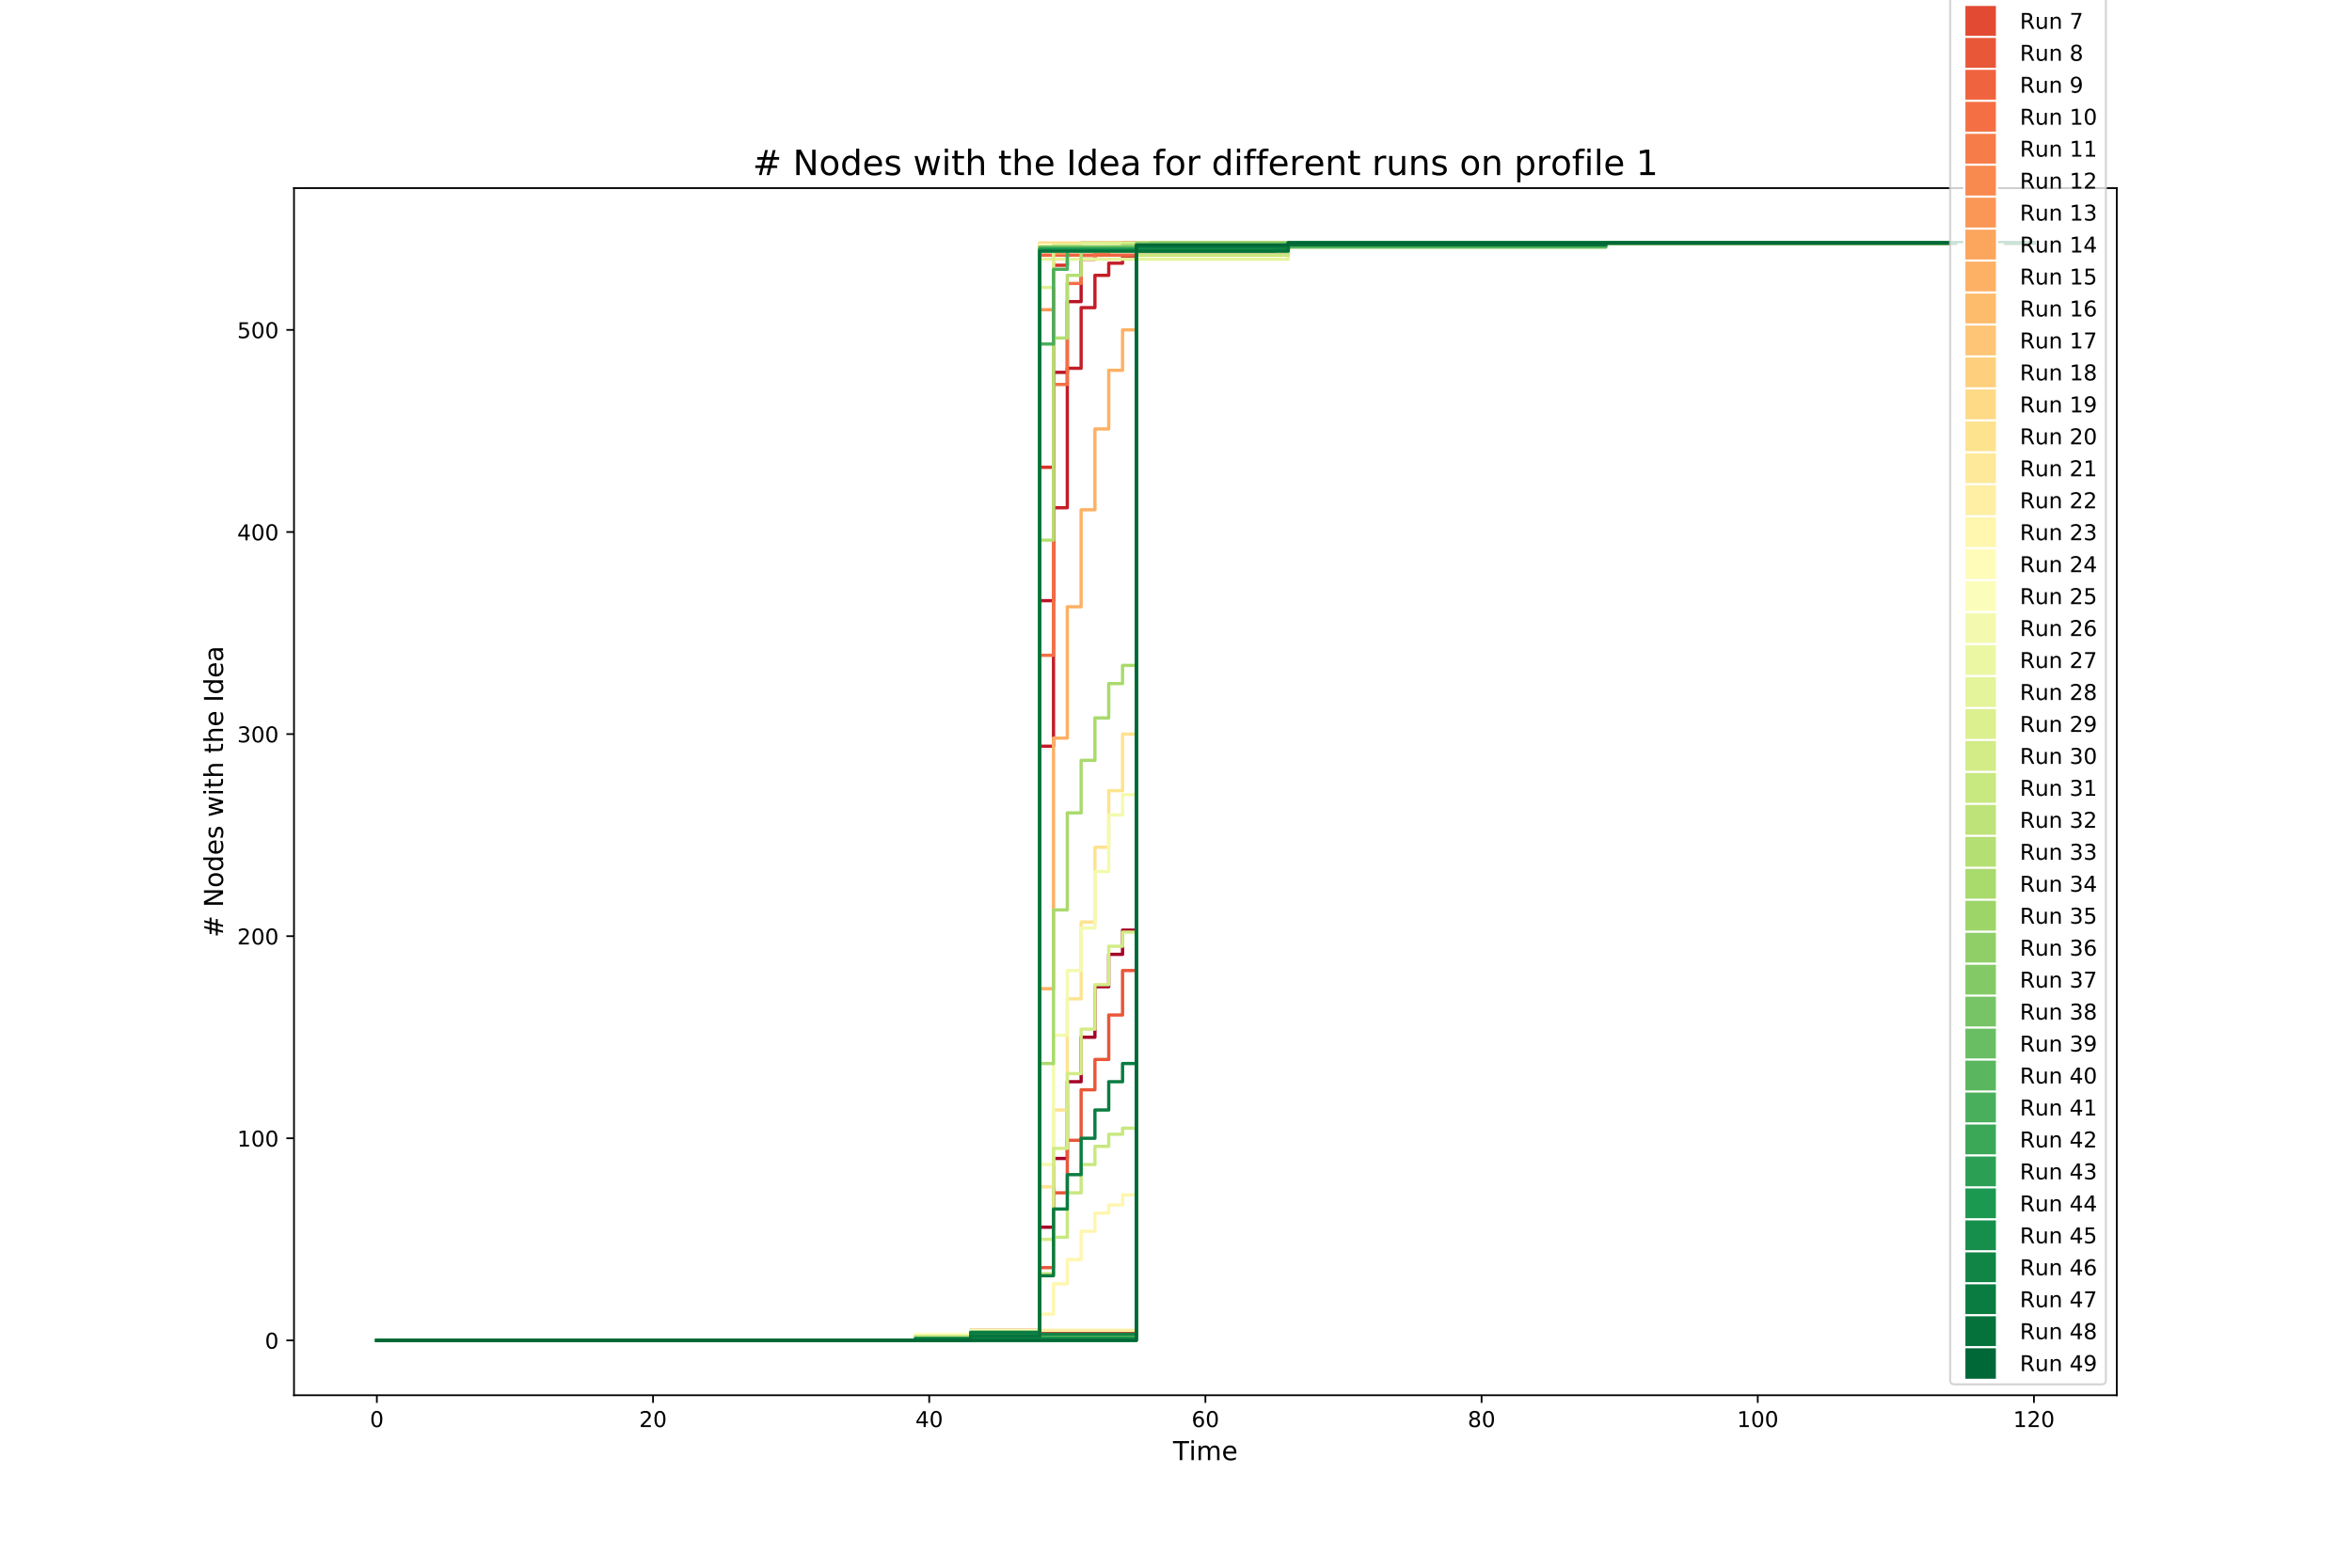 <?xml version="1.0" encoding="utf-8" standalone="no"?>
<!DOCTYPE svg PUBLIC "-//W3C//DTD SVG 1.1//EN"
  "http://www.w3.org/Graphics/SVG/1.1/DTD/svg11.dtd">
<!-- Created with matplotlib (https://matplotlib.org/) -->
<svg height="720pt" version="1.1" viewBox="0 0 1080 720" width="1080pt" xmlns="http://www.w3.org/2000/svg" xmlns:xlink="http://www.w3.org/1999/xlink">
 <defs>
  <style type="text/css">
*{stroke-linecap:butt;stroke-linejoin:round;}
  </style>
 </defs>
 <g id="figure_1">
  <g id="patch_1">
   <path d="M 0 720 
L 1080 720 
L 1080 0 
L 0 0 
z
" style="fill:#ffffff;"/>
  </g>
  <g id="axes_1">
   <g id="patch_2">
    <path d="M 135 640.8 
L 972 640.8 
L 972 86.4 
L 135 86.4 
z
" style="fill:#ffffff;"/>
   </g>
   <g id="matplotlib.axis_1">
    <g id="xtick_1">
     <g id="line2d_1">
      <defs>
       <path d="M 0 0 
L 0 3.5 
" id="md1a9d6a313" style="stroke:#000000;stroke-width:0.8;"/>
      </defs>
      <g>
       <use style="stroke:#000000;stroke-width:0.8;" x="173.045" xlink:href="#md1a9d6a313" y="640.8"/>
      </g>
     </g>
     <g id="text_1">
      <!-- 0 -->
      <defs>
       <path d="M 31.781 66.406 
Q 24.172 66.406 20.328 58.906 
Q 16.5 51.422 16.5 36.375 
Q 16.5 21.391 20.328 13.891 
Q 24.172 6.391 31.781 6.391 
Q 39.453 6.391 43.281 13.891 
Q 47.125 21.391 47.125 36.375 
Q 47.125 51.422 43.281 58.906 
Q 39.453 66.406 31.781 66.406 
z
M 31.781 74.219 
Q 44.047 74.219 50.516 64.516 
Q 56.984 54.828 56.984 36.375 
Q 56.984 17.969 50.516 8.266 
Q 44.047 -1.422 31.781 -1.422 
Q 19.531 -1.422 13.062 8.266 
Q 6.594 17.969 6.594 36.375 
Q 6.594 54.828 13.062 64.516 
Q 19.531 74.219 31.781 74.219 
z
" id="DejaVuSans-48"/>
      </defs>
      <g transform="translate(169.864 655.398)scale(0.1 -0.1)">
       <use xlink:href="#DejaVuSans-48"/>
      </g>
     </g>
    </g>
    <g id="xtick_2">
     <g id="line2d_2">
      <g>
       <use style="stroke:#000000;stroke-width:0.8;" x="299.864" xlink:href="#md1a9d6a313" y="640.8"/>
      </g>
     </g>
     <g id="text_2">
      <!-- 20 -->
      <defs>
       <path d="M 19.188 8.297 
L 53.609 8.297 
L 53.609 0 
L 7.328 0 
L 7.328 8.297 
Q 12.938 14.109 22.625 23.891 
Q 32.328 33.688 34.812 36.531 
Q 39.547 41.844 41.422 45.531 
Q 43.312 49.219 43.312 52.781 
Q 43.312 58.594 39.234 62.25 
Q 35.156 65.922 28.609 65.922 
Q 23.969 65.922 18.812 64.312 
Q 13.672 62.703 7.812 59.422 
L 7.812 69.391 
Q 13.766 71.781 18.938 73 
Q 24.125 74.219 28.422 74.219 
Q 39.75 74.219 46.484 68.547 
Q 53.219 62.891 53.219 53.422 
Q 53.219 48.922 51.531 44.891 
Q 49.859 40.875 45.406 35.406 
Q 44.188 33.984 37.641 27.219 
Q 31.109 20.453 19.188 8.297 
z
" id="DejaVuSans-50"/>
      </defs>
      <g transform="translate(293.501 655.398)scale(0.1 -0.1)">
       <use xlink:href="#DejaVuSans-50"/>
       <use x="63.623" xlink:href="#DejaVuSans-48"/>
      </g>
     </g>
    </g>
    <g id="xtick_3">
     <g id="line2d_3">
      <g>
       <use style="stroke:#000000;stroke-width:0.8;" x="426.682" xlink:href="#md1a9d6a313" y="640.8"/>
      </g>
     </g>
     <g id="text_3">
      <!-- 40 -->
      <defs>
       <path d="M 37.797 64.312 
L 12.891 25.391 
L 37.797 25.391 
z
M 35.203 72.906 
L 47.609 72.906 
L 47.609 25.391 
L 58.016 25.391 
L 58.016 17.188 
L 47.609 17.188 
L 47.609 0 
L 37.797 0 
L 37.797 17.188 
L 4.891 17.188 
L 4.891 26.703 
z
" id="DejaVuSans-52"/>
      </defs>
      <g transform="translate(420.319 655.398)scale(0.1 -0.1)">
       <use xlink:href="#DejaVuSans-52"/>
       <use x="63.623" xlink:href="#DejaVuSans-48"/>
      </g>
     </g>
    </g>
    <g id="xtick_4">
     <g id="line2d_4">
      <g>
       <use style="stroke:#000000;stroke-width:0.8;" x="553.5" xlink:href="#md1a9d6a313" y="640.8"/>
      </g>
     </g>
     <g id="text_4">
      <!-- 60 -->
      <defs>
       <path d="M 33.016 40.375 
Q 26.375 40.375 22.484 35.828 
Q 18.609 31.297 18.609 23.391 
Q 18.609 15.531 22.484 10.953 
Q 26.375 6.391 33.016 6.391 
Q 39.656 6.391 43.531 10.953 
Q 47.406 15.531 47.406 23.391 
Q 47.406 31.297 43.531 35.828 
Q 39.656 40.375 33.016 40.375 
z
M 52.594 71.297 
L 52.594 62.312 
Q 48.875 64.062 45.094 64.984 
Q 41.312 65.922 37.594 65.922 
Q 27.828 65.922 22.672 59.328 
Q 17.531 52.734 16.797 39.406 
Q 19.672 43.656 24.016 45.922 
Q 28.375 48.188 33.594 48.188 
Q 44.578 48.188 50.953 41.516 
Q 57.328 34.859 57.328 23.391 
Q 57.328 12.156 50.688 5.359 
Q 44.047 -1.422 33.016 -1.422 
Q 20.359 -1.422 13.672 8.266 
Q 6.984 17.969 6.984 36.375 
Q 6.984 53.656 15.188 63.938 
Q 23.391 74.219 37.203 74.219 
Q 40.922 74.219 44.703 73.484 
Q 48.484 72.75 52.594 71.297 
z
" id="DejaVuSans-54"/>
      </defs>
      <g transform="translate(547.138 655.398)scale(0.1 -0.1)">
       <use xlink:href="#DejaVuSans-54"/>
       <use x="63.623" xlink:href="#DejaVuSans-48"/>
      </g>
     </g>
    </g>
    <g id="xtick_5">
     <g id="line2d_5">
      <g>
       <use style="stroke:#000000;stroke-width:0.8;" x="680.318" xlink:href="#md1a9d6a313" y="640.8"/>
      </g>
     </g>
     <g id="text_5">
      <!-- 80 -->
      <defs>
       <path d="M 31.781 34.625 
Q 24.75 34.625 20.719 30.859 
Q 16.703 27.094 16.703 20.516 
Q 16.703 13.922 20.719 10.156 
Q 24.75 6.391 31.781 6.391 
Q 38.812 6.391 42.859 10.172 
Q 46.922 13.969 46.922 20.516 
Q 46.922 27.094 42.891 30.859 
Q 38.875 34.625 31.781 34.625 
z
M 21.922 38.812 
Q 15.578 40.375 12.031 44.719 
Q 8.5 49.078 8.5 55.328 
Q 8.5 64.062 14.719 69.141 
Q 20.953 74.219 31.781 74.219 
Q 42.672 74.219 48.875 69.141 
Q 55.078 64.062 55.078 55.328 
Q 55.078 49.078 51.531 44.719 
Q 48 40.375 41.703 38.812 
Q 48.828 37.156 52.797 32.312 
Q 56.781 27.484 56.781 20.516 
Q 56.781 9.906 50.312 4.234 
Q 43.844 -1.422 31.781 -1.422 
Q 19.734 -1.422 13.25 4.234 
Q 6.781 9.906 6.781 20.516 
Q 6.781 27.484 10.781 32.312 
Q 14.797 37.156 21.922 38.812 
z
M 18.312 54.391 
Q 18.312 48.734 21.844 45.562 
Q 25.391 42.391 31.781 42.391 
Q 38.141 42.391 41.719 45.562 
Q 45.312 48.734 45.312 54.391 
Q 45.312 60.062 41.719 63.234 
Q 38.141 66.406 31.781 66.406 
Q 25.391 66.406 21.844 63.234 
Q 18.312 60.062 18.312 54.391 
z
" id="DejaVuSans-56"/>
      </defs>
      <g transform="translate(673.956 655.398)scale(0.1 -0.1)">
       <use xlink:href="#DejaVuSans-56"/>
       <use x="63.623" xlink:href="#DejaVuSans-48"/>
      </g>
     </g>
    </g>
    <g id="xtick_6">
     <g id="line2d_6">
      <g>
       <use style="stroke:#000000;stroke-width:0.8;" x="807.136" xlink:href="#md1a9d6a313" y="640.8"/>
      </g>
     </g>
     <g id="text_6">
      <!-- 100 -->
      <defs>
       <path d="M 12.406 8.297 
L 28.516 8.297 
L 28.516 63.922 
L 10.984 60.406 
L 10.984 69.391 
L 28.422 72.906 
L 38.281 72.906 
L 38.281 8.297 
L 54.391 8.297 
L 54.391 0 
L 12.406 0 
z
" id="DejaVuSans-49"/>
      </defs>
      <g transform="translate(797.593 655.398)scale(0.1 -0.1)">
       <use xlink:href="#DejaVuSans-49"/>
       <use x="63.623" xlink:href="#DejaVuSans-48"/>
       <use x="127.246" xlink:href="#DejaVuSans-48"/>
      </g>
     </g>
    </g>
    <g id="xtick_7">
     <g id="line2d_7">
      <g>
       <use style="stroke:#000000;stroke-width:0.8;" x="933.955" xlink:href="#md1a9d6a313" y="640.8"/>
      </g>
     </g>
     <g id="text_7">
      <!-- 120 -->
      <g transform="translate(924.411 655.398)scale(0.1 -0.1)">
       <use xlink:href="#DejaVuSans-49"/>
       <use x="63.623" xlink:href="#DejaVuSans-50"/>
       <use x="127.246" xlink:href="#DejaVuSans-48"/>
      </g>
     </g>
    </g>
    <g id="text_8">
     <!-- Time -->
     <defs>
      <path d="M -0.297 72.906 
L 61.375 72.906 
L 61.375 64.594 
L 35.5 64.594 
L 35.5 0 
L 25.594 0 
L 25.594 64.594 
L -0.297 64.594 
z
" id="DejaVuSans-84"/>
      <path d="M 9.422 54.688 
L 18.406 54.688 
L 18.406 0 
L 9.422 0 
z
M 9.422 75.984 
L 18.406 75.984 
L 18.406 64.594 
L 9.422 64.594 
z
" id="DejaVuSans-105"/>
      <path d="M 52 44.188 
Q 55.375 50.25 60.062 53.125 
Q 64.75 56 71.094 56 
Q 79.641 56 84.281 50.016 
Q 88.922 44.047 88.922 33.016 
L 88.922 0 
L 79.891 0 
L 79.891 32.719 
Q 79.891 40.578 77.094 44.375 
Q 74.312 48.188 68.609 48.188 
Q 61.625 48.188 57.562 43.547 
Q 53.516 38.922 53.516 30.906 
L 53.516 0 
L 44.484 0 
L 44.484 32.719 
Q 44.484 40.625 41.703 44.406 
Q 38.922 48.188 33.109 48.188 
Q 26.219 48.188 22.156 43.531 
Q 18.109 38.875 18.109 30.906 
L 18.109 0 
L 9.078 0 
L 9.078 54.688 
L 18.109 54.688 
L 18.109 46.188 
Q 21.188 51.219 25.484 53.609 
Q 29.781 56 35.688 56 
Q 41.656 56 45.828 52.969 
Q 50 49.953 52 44.188 
z
" id="DejaVuSans-109"/>
      <path d="M 56.203 29.594 
L 56.203 25.203 
L 14.891 25.203 
Q 15.484 15.922 20.484 11.062 
Q 25.484 6.203 34.422 6.203 
Q 39.594 6.203 44.453 7.469 
Q 49.312 8.734 54.109 11.281 
L 54.109 2.781 
Q 49.266 0.734 44.188 -0.344 
Q 39.109 -1.422 33.891 -1.422 
Q 20.797 -1.422 13.156 6.188 
Q 5.516 13.812 5.516 26.812 
Q 5.516 40.234 12.766 48.109 
Q 20.016 56 32.328 56 
Q 43.359 56 49.781 48.891 
Q 56.203 41.797 56.203 29.594 
z
M 47.219 32.234 
Q 47.125 39.594 43.094 43.984 
Q 39.062 48.391 32.422 48.391 
Q 24.906 48.391 20.391 44.141 
Q 15.875 39.891 15.188 32.172 
z
" id="DejaVuSans-101"/>
     </defs>
     <g transform="translate(538.635 670.596)scale(0.12 -0.12)">
      <use xlink:href="#DejaVuSans-84"/>
      <use x="61.037" xlink:href="#DejaVuSans-105"/>
      <use x="88.82" xlink:href="#DejaVuSans-109"/>
      <use x="186.232" xlink:href="#DejaVuSans-101"/>
     </g>
    </g>
   </g>
   <g id="matplotlib.axis_2">
    <g id="ytick_1">
     <g id="line2d_8">
      <defs>
       <path d="M 0 0 
L -3.5 0 
" id="m1db6504269" style="stroke:#000000;stroke-width:0.8;"/>
      </defs>
      <g>
       <use style="stroke:#000000;stroke-width:0.8;" x="135" xlink:href="#m1db6504269" y="615.6"/>
      </g>
     </g>
     <g id="text_9">
      <!-- 0 -->
      <g transform="translate(121.638 619.399)scale(0.1 -0.1)">
       <use xlink:href="#DejaVuSans-48"/>
      </g>
     </g>
    </g>
    <g id="ytick_2">
     <g id="line2d_9">
      <g>
       <use style="stroke:#000000;stroke-width:0.8;" x="135" xlink:href="#m1db6504269" y="522.782"/>
      </g>
     </g>
     <g id="text_10">
      <!-- 100 -->
      <g transform="translate(108.912 526.582)scale(0.1 -0.1)">
       <use xlink:href="#DejaVuSans-49"/>
       <use x="63.623" xlink:href="#DejaVuSans-48"/>
       <use x="127.246" xlink:href="#DejaVuSans-48"/>
      </g>
     </g>
    </g>
    <g id="ytick_3">
     <g id="line2d_10">
      <g>
       <use style="stroke:#000000;stroke-width:0.8;" x="135" xlink:href="#m1db6504269" y="429.965"/>
      </g>
     </g>
     <g id="text_11">
      <!-- 200 -->
      <g transform="translate(108.912 433.764)scale(0.1 -0.1)">
       <use xlink:href="#DejaVuSans-50"/>
       <use x="63.623" xlink:href="#DejaVuSans-48"/>
       <use x="127.246" xlink:href="#DejaVuSans-48"/>
      </g>
     </g>
    </g>
    <g id="ytick_4">
     <g id="line2d_11">
      <g>
       <use style="stroke:#000000;stroke-width:0.8;" x="135" xlink:href="#m1db6504269" y="337.147"/>
      </g>
     </g>
     <g id="text_12">
      <!-- 300 -->
      <defs>
       <path d="M 40.578 39.312 
Q 47.656 37.797 51.625 33 
Q 55.609 28.219 55.609 21.188 
Q 55.609 10.406 48.188 4.484 
Q 40.766 -1.422 27.094 -1.422 
Q 22.516 -1.422 17.656 -0.516 
Q 12.797 0.391 7.625 2.203 
L 7.625 11.719 
Q 11.719 9.328 16.594 8.109 
Q 21.484 6.891 26.812 6.891 
Q 36.078 6.891 40.938 10.547 
Q 45.797 14.203 45.797 21.188 
Q 45.797 27.641 41.281 31.266 
Q 36.766 34.906 28.719 34.906 
L 20.219 34.906 
L 20.219 43.016 
L 29.109 43.016 
Q 36.375 43.016 40.234 45.922 
Q 44.094 48.828 44.094 54.297 
Q 44.094 59.906 40.109 62.906 
Q 36.141 65.922 28.719 65.922 
Q 24.656 65.922 20.016 65.031 
Q 15.375 64.156 9.812 62.312 
L 9.812 71.094 
Q 15.438 72.656 20.344 73.438 
Q 25.25 74.219 29.594 74.219 
Q 40.828 74.219 47.359 69.109 
Q 53.906 64.016 53.906 55.328 
Q 53.906 49.266 50.438 45.094 
Q 46.969 40.922 40.578 39.312 
z
" id="DejaVuSans-51"/>
      </defs>
      <g transform="translate(108.912 340.946)scale(0.1 -0.1)">
       <use xlink:href="#DejaVuSans-51"/>
       <use x="63.623" xlink:href="#DejaVuSans-48"/>
       <use x="127.246" xlink:href="#DejaVuSans-48"/>
      </g>
     </g>
    </g>
    <g id="ytick_5">
     <g id="line2d_12">
      <g>
       <use style="stroke:#000000;stroke-width:0.8;" x="135" xlink:href="#m1db6504269" y="244.329"/>
      </g>
     </g>
     <g id="text_13">
      <!-- 400 -->
      <g transform="translate(108.912 248.129)scale(0.1 -0.1)">
       <use xlink:href="#DejaVuSans-52"/>
       <use x="63.623" xlink:href="#DejaVuSans-48"/>
       <use x="127.246" xlink:href="#DejaVuSans-48"/>
      </g>
     </g>
    </g>
    <g id="ytick_6">
     <g id="line2d_13">
      <g>
       <use style="stroke:#000000;stroke-width:0.8;" x="135" xlink:href="#m1db6504269" y="151.512"/>
      </g>
     </g>
     <g id="text_14">
      <!-- 500 -->
      <defs>
       <path d="M 10.797 72.906 
L 49.516 72.906 
L 49.516 64.594 
L 19.828 64.594 
L 19.828 46.734 
Q 21.969 47.469 24.109 47.828 
Q 26.266 48.188 28.422 48.188 
Q 40.625 48.188 47.75 41.5 
Q 54.891 34.812 54.891 23.391 
Q 54.891 11.625 47.562 5.094 
Q 40.234 -1.422 26.906 -1.422 
Q 22.312 -1.422 17.547 -0.641 
Q 12.797 0.141 7.719 1.703 
L 7.719 11.625 
Q 12.109 9.234 16.797 8.062 
Q 21.484 6.891 26.703 6.891 
Q 35.156 6.891 40.078 11.328 
Q 45.016 15.766 45.016 23.391 
Q 45.016 31 40.078 35.438 
Q 35.156 39.891 26.703 39.891 
Q 22.75 39.891 18.812 39.016 
Q 14.891 38.141 10.797 36.281 
z
" id="DejaVuSans-53"/>
      </defs>
      <g transform="translate(108.912 155.311)scale(0.1 -0.1)">
       <use xlink:href="#DejaVuSans-53"/>
       <use x="63.623" xlink:href="#DejaVuSans-48"/>
       <use x="127.246" xlink:href="#DejaVuSans-48"/>
      </g>
     </g>
    </g>
    <g id="text_15">
     <!-- # Nodes with the Idea -->
     <defs>
      <path d="M 51.125 44 
L 36.922 44 
L 32.812 27.688 
L 47.125 27.688 
z
M 43.797 71.781 
L 38.719 51.516 
L 52.984 51.516 
L 58.109 71.781 
L 65.922 71.781 
L 60.891 51.516 
L 76.125 51.516 
L 76.125 44 
L 58.984 44 
L 54.984 27.688 
L 70.516 27.688 
L 70.516 20.219 
L 53.078 20.219 
L 48 0 
L 40.188 0 
L 45.219 20.219 
L 30.906 20.219 
L 25.875 0 
L 18.016 0 
L 23.094 20.219 
L 7.719 20.219 
L 7.719 27.688 
L 24.906 27.688 
L 29 44 
L 13.281 44 
L 13.281 51.516 
L 30.906 51.516 
L 35.891 71.781 
z
" id="DejaVuSans-35"/>
      <path id="DejaVuSans-32"/>
      <path d="M 9.812 72.906 
L 23.094 72.906 
L 55.422 11.922 
L 55.422 72.906 
L 64.984 72.906 
L 64.984 0 
L 51.703 0 
L 19.391 60.984 
L 19.391 0 
L 9.812 0 
z
" id="DejaVuSans-78"/>
      <path d="M 30.609 48.391 
Q 23.391 48.391 19.188 42.75 
Q 14.984 37.109 14.984 27.297 
Q 14.984 17.484 19.156 11.844 
Q 23.344 6.203 30.609 6.203 
Q 37.797 6.203 41.984 11.859 
Q 46.188 17.531 46.188 27.297 
Q 46.188 37.016 41.984 42.703 
Q 37.797 48.391 30.609 48.391 
z
M 30.609 56 
Q 42.328 56 49.016 48.375 
Q 55.719 40.766 55.719 27.297 
Q 55.719 13.875 49.016 6.219 
Q 42.328 -1.422 30.609 -1.422 
Q 18.844 -1.422 12.172 6.219 
Q 5.516 13.875 5.516 27.297 
Q 5.516 40.766 12.172 48.375 
Q 18.844 56 30.609 56 
z
" id="DejaVuSans-111"/>
      <path d="M 45.406 46.391 
L 45.406 75.984 
L 54.391 75.984 
L 54.391 0 
L 45.406 0 
L 45.406 8.203 
Q 42.578 3.328 38.25 0.953 
Q 33.938 -1.422 27.875 -1.422 
Q 17.969 -1.422 11.734 6.484 
Q 5.516 14.406 5.516 27.297 
Q 5.516 40.188 11.734 48.094 
Q 17.969 56 27.875 56 
Q 33.938 56 38.25 53.625 
Q 42.578 51.266 45.406 46.391 
z
M 14.797 27.297 
Q 14.797 17.391 18.875 11.75 
Q 22.953 6.109 30.078 6.109 
Q 37.203 6.109 41.297 11.75 
Q 45.406 17.391 45.406 27.297 
Q 45.406 37.203 41.297 42.844 
Q 37.203 48.484 30.078 48.484 
Q 22.953 48.484 18.875 42.844 
Q 14.797 37.203 14.797 27.297 
z
" id="DejaVuSans-100"/>
      <path d="M 44.281 53.078 
L 44.281 44.578 
Q 40.484 46.531 36.375 47.5 
Q 32.281 48.484 27.875 48.484 
Q 21.188 48.484 17.844 46.438 
Q 14.5 44.391 14.5 40.281 
Q 14.5 37.156 16.891 35.375 
Q 19.281 33.594 26.516 31.984 
L 29.594 31.297 
Q 39.156 29.25 43.188 25.516 
Q 47.219 21.781 47.219 15.094 
Q 47.219 7.469 41.188 3.016 
Q 35.156 -1.422 24.609 -1.422 
Q 20.219 -1.422 15.453 -0.562 
Q 10.688 0.297 5.422 2 
L 5.422 11.281 
Q 10.406 8.688 15.234 7.391 
Q 20.062 6.109 24.812 6.109 
Q 31.156 6.109 34.562 8.281 
Q 37.984 10.453 37.984 14.406 
Q 37.984 18.062 35.516 20.016 
Q 33.062 21.969 24.703 23.781 
L 21.578 24.516 
Q 13.234 26.266 9.516 29.906 
Q 5.812 33.547 5.812 39.891 
Q 5.812 47.609 11.281 51.797 
Q 16.75 56 26.812 56 
Q 31.781 56 36.172 55.266 
Q 40.578 54.547 44.281 53.078 
z
" id="DejaVuSans-115"/>
      <path d="M 4.203 54.688 
L 13.188 54.688 
L 24.422 12.016 
L 35.594 54.688 
L 46.188 54.688 
L 57.422 12.016 
L 68.609 54.688 
L 77.594 54.688 
L 63.281 0 
L 52.688 0 
L 40.922 44.828 
L 29.109 0 
L 18.5 0 
z
" id="DejaVuSans-119"/>
      <path d="M 18.312 70.219 
L 18.312 54.688 
L 36.812 54.688 
L 36.812 47.703 
L 18.312 47.703 
L 18.312 18.016 
Q 18.312 11.328 20.141 9.422 
Q 21.969 7.516 27.594 7.516 
L 36.812 7.516 
L 36.812 0 
L 27.594 0 
Q 17.188 0 13.234 3.875 
Q 9.281 7.766 9.281 18.016 
L 9.281 47.703 
L 2.688 47.703 
L 2.688 54.688 
L 9.281 54.688 
L 9.281 70.219 
z
" id="DejaVuSans-116"/>
      <path d="M 54.891 33.016 
L 54.891 0 
L 45.906 0 
L 45.906 32.719 
Q 45.906 40.484 42.875 44.328 
Q 39.844 48.188 33.797 48.188 
Q 26.516 48.188 22.312 43.547 
Q 18.109 38.922 18.109 30.906 
L 18.109 0 
L 9.078 0 
L 9.078 75.984 
L 18.109 75.984 
L 18.109 46.188 
Q 21.344 51.125 25.703 53.562 
Q 30.078 56 35.797 56 
Q 45.219 56 50.047 50.172 
Q 54.891 44.344 54.891 33.016 
z
" id="DejaVuSans-104"/>
      <path d="M 9.812 72.906 
L 19.672 72.906 
L 19.672 0 
L 9.812 0 
z
" id="DejaVuSans-73"/>
      <path d="M 34.281 27.484 
Q 23.391 27.484 19.188 25 
Q 14.984 22.516 14.984 16.5 
Q 14.984 11.719 18.141 8.906 
Q 21.297 6.109 26.703 6.109 
Q 34.188 6.109 38.703 11.406 
Q 43.219 16.703 43.219 25.484 
L 43.219 27.484 
z
M 52.203 31.203 
L 52.203 0 
L 43.219 0 
L 43.219 8.297 
Q 40.141 3.328 35.547 0.953 
Q 30.953 -1.422 24.312 -1.422 
Q 15.922 -1.422 10.953 3.297 
Q 6 8.016 6 15.922 
Q 6 25.141 12.172 29.828 
Q 18.359 34.516 30.609 34.516 
L 43.219 34.516 
L 43.219 35.406 
Q 43.219 41.609 39.141 45 
Q 35.062 48.391 27.688 48.391 
Q 23 48.391 18.547 47.266 
Q 14.109 46.141 10.016 43.891 
L 10.016 52.203 
Q 14.938 54.109 19.578 55.047 
Q 24.219 56 28.609 56 
Q 40.484 56 46.344 49.844 
Q 52.203 43.703 52.203 31.203 
z
" id="DejaVuSans-97"/>
     </defs>
     <g transform="translate(102.417 430.565)rotate(-90)scale(0.12 -0.12)">
      <use xlink:href="#DejaVuSans-35"/>
      <use x="83.789" xlink:href="#DejaVuSans-32"/>
      <use x="115.576" xlink:href="#DejaVuSans-78"/>
      <use x="190.381" xlink:href="#DejaVuSans-111"/>
      <use x="251.562" xlink:href="#DejaVuSans-100"/>
      <use x="315.039" xlink:href="#DejaVuSans-101"/>
      <use x="376.562" xlink:href="#DejaVuSans-115"/>
      <use x="428.662" xlink:href="#DejaVuSans-32"/>
      <use x="460.449" xlink:href="#DejaVuSans-119"/>
      <use x="542.236" xlink:href="#DejaVuSans-105"/>
      <use x="570.02" xlink:href="#DejaVuSans-116"/>
      <use x="609.229" xlink:href="#DejaVuSans-104"/>
      <use x="672.607" xlink:href="#DejaVuSans-32"/>
      <use x="704.395" xlink:href="#DejaVuSans-116"/>
      <use x="743.604" xlink:href="#DejaVuSans-104"/>
      <use x="806.982" xlink:href="#DejaVuSans-101"/>
      <use x="868.506" xlink:href="#DejaVuSans-32"/>
      <use x="900.293" xlink:href="#DejaVuSans-73"/>
      <use x="929.785" xlink:href="#DejaVuSans-100"/>
      <use x="993.262" xlink:href="#DejaVuSans-101"/>
      <use x="1054.785" xlink:href="#DejaVuSans-97"/>
     </g>
    </g>
   </g>
   <g id="line2d_14">
    <path clip-path="url(#p9a3e6e018c)" d="M 173.045 615.6 
L 420.341 615.6 
L 420.341 614.672 
L 445.705 614.672 
L 445.705 610.959 
L 477.409 610.959 
L 477.409 563.622 
L 483.75 563.622 
L 483.75 532.064 
L 490.091 532.064 
L 490.091 496.793 
L 496.432 496.793 
L 496.432 476.373 
L 502.773 476.373 
L 502.773 453.169 
L 509.114 453.169 
L 509.114 438.318 
L 515.455 438.318 
L 515.455 427.18 
L 521.795 427.18 
L 521.795 113.456 
L 591.545 113.456 
L 591.545 111.6 
L 933.955 111.6 
L 933.955 111.6 
" style="fill:none;stroke:#a50026;stroke-linecap:square;stroke-width:1.5;"/>
   </g>
   <g id="line2d_15">
    <path clip-path="url(#p9a3e6e018c)" d="M 173.045 615.6 
L 445.705 615.6 
L 445.705 614.672 
L 477.409 614.672 
L 477.409 113.456 
L 591.545 113.456 
L 591.545 111.6 
L 933.955 111.6 
L 933.955 111.6 
" style="fill:none;stroke:#af0a26;stroke-linecap:square;stroke-width:1.5;"/>
   </g>
   <g id="line2d_16">
    <path clip-path="url(#p9a3e6e018c)" d="M 173.045 615.6 
L 445.705 615.6 
L 445.705 614.672 
L 477.409 614.672 
L 477.409 275.887 
L 483.75 275.887 
L 483.75 171.003 
L 490.091 171.003 
L 490.091 138.517 
L 496.432 138.517 
L 496.432 119.025 
L 502.773 119.025 
L 502.773 113.456 
L 509.114 113.456 
L 509.114 112.528 
L 515.455 112.528 
L 515.455 111.6 
L 933.955 111.6 
L 933.955 111.6 
" style="fill:none;stroke:#b91426;stroke-linecap:square;stroke-width:1.5;"/>
   </g>
   <g id="line2d_17">
    <path clip-path="url(#p9a3e6e018c)" d="M 173.045 615.6 
L 420.341 615.6 
L 420.341 614.672 
L 477.409 614.672 
L 477.409 342.716 
L 483.75 342.716 
L 483.75 233.191 
L 490.091 233.191 
L 490.091 169.147 
L 496.432 169.147 
L 496.432 141.302 
L 502.773 141.302 
L 502.773 126.451 
L 509.114 126.451 
L 509.114 120.882 
L 515.455 120.882 
L 515.455 118.097 
L 521.795 118.097 
L 521.795 114.385 
L 591.545 114.385 
L 591.545 112.528 
L 737.386 112.528 
L 737.386 111.6 
L 933.955 111.6 
L 933.955 111.6 
" style="fill:none;stroke:#c41d27;stroke-linecap:square;stroke-width:1.5;"/>
   </g>
   <g id="line2d_18">
    <path clip-path="url(#p9a3e6e018c)" d="M 173.045 615.6 
L 445.705 615.6 
L 445.705 611.887 
L 521.795 611.887 
L 521.795 112.528 
L 591.545 112.528 
L 591.545 111.6 
L 933.955 111.6 
L 933.955 111.6 
" style="fill:none;stroke:#ce2727;stroke-linecap:square;stroke-width:1.5;"/>
   </g>
   <g id="line2d_19">
    <path clip-path="url(#p9a3e6e018c)" d="M 173.045 615.6 
L 420.341 615.6 
L 420.341 614.672 
L 445.705 614.672 
L 445.705 613.744 
L 477.409 613.744 
L 477.409 214.628 
L 483.75 214.628 
L 483.75 121.81 
L 490.091 121.81 
L 490.091 112.528 
L 496.432 112.528 
L 496.432 111.6 
L 933.955 111.6 
L 933.955 111.6 
" style="fill:none;stroke:#d83128;stroke-linecap:square;stroke-width:1.5;"/>
   </g>
   <g id="line2d_20">
    <path clip-path="url(#p9a3e6e018c)" d="M 173.045 615.6 
L 477.409 615.6 
L 477.409 113.456 
L 591.545 113.456 
L 591.545 111.6 
L 933.955 111.6 
L 933.955 111.6 
" style="fill:none;stroke:#de3e2d;stroke-linecap:square;stroke-width:1.5;"/>
   </g>
   <g id="line2d_21">
    <path clip-path="url(#p9a3e6e018c)" d="M 173.045 615.6 
L 445.705 615.6 
L 445.705 614.672 
L 477.409 614.672 
L 477.409 112.528 
L 591.545 112.528 
L 591.545 111.6 
L 933.955 111.6 
L 933.955 111.6 
" style="fill:none;stroke:#e34a33;stroke-linecap:square;stroke-width:1.5;"/>
   </g>
   <g id="line2d_22">
    <path clip-path="url(#p9a3e6e018c)" d="M 173.045 615.6 
L 420.341 615.6 
L 420.341 614.672 
L 445.705 614.672 
L 445.705 612.815 
L 477.409 612.815 
L 477.409 582.186 
L 483.75 582.186 
L 483.75 547.843 
L 490.091 547.843 
L 490.091 523.71 
L 496.432 523.71 
L 496.432 500.506 
L 502.773 500.506 
L 502.773 486.583 
L 509.114 486.583 
L 509.114 466.164 
L 515.455 466.164 
L 515.455 445.744 
L 521.795 445.744 
L 521.795 112.528 
L 591.545 112.528 
L 591.545 111.6 
L 933.955 111.6 
L 933.955 111.6 
" style="fill:none;stroke:#e95739;stroke-linecap:square;stroke-width:1.5;"/>
   </g>
   <g id="line2d_23">
    <path clip-path="url(#p9a3e6e018c)" d="M 173.045 615.6 
L 445.705 615.6 
L 445.705 613.744 
L 477.409 613.744 
L 477.409 117.169 
L 591.545 117.169 
L 591.545 112.528 
L 737.386 112.528 
L 737.386 111.6 
L 933.955 111.6 
L 933.955 111.6 
" style="fill:none;stroke:#ef633e;stroke-linecap:square;stroke-width:1.5;"/>
   </g>
   <g id="line2d_24">
    <path clip-path="url(#p9a3e6e018c)" d="M 173.045 615.6 
L 445.705 615.6 
L 445.705 611.887 
L 477.409 611.887 
L 477.409 300.948 
L 483.75 300.948 
L 483.75 176.572 
L 490.091 176.572 
L 490.091 130.164 
L 496.432 130.164 
L 496.432 119.025 
L 502.773 119.025 
L 502.773 116.241 
L 509.114 116.241 
L 509.114 115.313 
L 515.455 115.313 
L 515.455 114.385 
L 521.795 114.385 
L 521.795 113.456 
L 591.545 113.456 
L 591.545 111.6 
L 933.955 111.6 
L 933.955 111.6 
" style="fill:none;stroke:#f47044;stroke-linecap:square;stroke-width:1.5;"/>
   </g>
   <g id="line2d_25">
    <path clip-path="url(#p9a3e6e018c)" d="M 173.045 615.6 
L 445.705 615.6 
L 445.705 613.744 
L 477.409 613.744 
L 477.409 114.385 
L 591.545 114.385 
L 591.545 111.6 
L 933.955 111.6 
L 933.955 111.6 
" style="fill:none;stroke:#f67d4a;stroke-linecap:square;stroke-width:1.5;"/>
   </g>
   <g id="line2d_26">
    <path clip-path="url(#p9a3e6e018c)" d="M 173.045 615.6 
L 420.341 615.6 
L 420.341 614.672 
L 445.705 614.672 
L 445.705 612.815 
L 521.795 612.815 
L 521.795 114.385 
L 591.545 114.385 
L 591.545 112.528 
L 737.386 112.528 
L 737.386 111.6 
L 933.955 111.6 
L 933.955 111.6 
" style="fill:none;stroke:#f88a50;stroke-linecap:square;stroke-width:1.5;"/>
   </g>
   <g id="line2d_27">
    <path clip-path="url(#p9a3e6e018c)" d="M 173.045 615.6 
L 445.705 615.6 
L 445.705 611.887 
L 477.409 611.887 
L 477.409 142.23 
L 483.75 142.23 
L 483.75 116.241 
L 490.091 116.241 
L 490.091 115.313 
L 591.545 115.313 
L 591.545 112.528 
L 737.386 112.528 
L 737.386 111.6 
L 933.955 111.6 
L 933.955 111.6 
" style="fill:none;stroke:#fa9757;stroke-linecap:square;stroke-width:1.5;"/>
   </g>
   <g id="line2d_28">
    <path clip-path="url(#p9a3e6e018c)" d="M 173.045 615.6 
L 445.705 615.6 
L 445.705 613.744 
L 477.409 613.744 
L 477.409 112.528 
L 591.545 112.528 
L 591.545 111.6 
L 933.955 111.6 
L 933.955 111.6 
" style="fill:none;stroke:#fca55d;stroke-linecap:square;stroke-width:1.5;"/>
   </g>
   <g id="line2d_29">
    <path clip-path="url(#p9a3e6e018c)" d="M 173.045 615.6 
L 445.705 615.6 
L 445.705 613.744 
L 477.409 613.744 
L 477.409 454.097 
L 483.75 454.097 
L 483.75 339.003 
L 490.091 339.003 
L 490.091 278.672 
L 496.432 278.672 
L 496.432 234.119 
L 502.773 234.119 
L 502.773 196.992 
L 509.114 196.992 
L 509.114 170.075 
L 515.455 170.075 
L 515.455 151.512 
L 521.795 151.512 
L 521.795 111.6 
L 933.955 111.6 
L 933.955 111.6 
" style="fill:none;stroke:#fdb164;stroke-linecap:square;stroke-width:1.5;"/>
   </g>
   <g id="line2d_30">
    <path clip-path="url(#p9a3e6e018c)" d="M 173.045 615.6 
L 477.409 615.6 
L 477.409 113.456 
L 591.545 113.456 
L 591.545 111.6 
L 933.955 111.6 
L 933.955 111.6 
" style="fill:none;stroke:#fdbb6c;stroke-linecap:square;stroke-width:1.5;"/>
   </g>
   <g id="line2d_31">
    <path clip-path="url(#p9a3e6e018c)" d="M 173.045 615.6 
L 445.705 615.6 
L 445.705 613.744 
L 521.795 613.744 
L 521.795 113.456 
L 591.545 113.456 
L 591.545 111.6 
L 933.955 111.6 
L 933.955 111.6 
" style="fill:none;stroke:#fdc575;stroke-linecap:square;stroke-width:1.5;"/>
   </g>
   <g id="line2d_32">
    <path clip-path="url(#p9a3e6e018c)" d="M 173.045 615.6 
L 445.705 615.6 
L 445.705 612.815 
L 477.409 612.815 
L 477.409 115.313 
L 591.545 115.313 
L 591.545 112.528 
L 737.386 112.528 
L 737.386 111.6 
L 933.955 111.6 
L 933.955 111.6 
" style="fill:none;stroke:#fed07d;stroke-linecap:square;stroke-width:1.5;"/>
   </g>
   <g id="line2d_33">
    <path clip-path="url(#p9a3e6e018c)" d="M 173.045 615.6 
L 445.705 615.6 
L 445.705 613.744 
L 477.409 613.744 
L 477.409 111.6 
L 933.955 111.6 
L 933.955 111.6 
" style="fill:none;stroke:#feda86;stroke-linecap:square;stroke-width:1.5;"/>
   </g>
   <g id="line2d_34">
    <path clip-path="url(#p9a3e6e018c)" d="M 173.045 615.6 
L 445.705 615.6 
L 445.705 612.815 
L 477.409 612.815 
L 477.409 545.059 
L 483.75 545.059 
L 483.75 509.788 
L 490.091 509.788 
L 490.091 458.738 
L 496.432 458.738 
L 496.432 423.467 
L 502.773 423.467 
L 502.773 389.125 
L 509.114 389.125 
L 509.114 363.136 
L 515.455 363.136 
L 515.455 337.147 
L 521.795 337.147 
L 521.795 113.456 
L 591.545 113.456 
L 591.545 111.6 
L 933.955 111.6 
L 933.955 111.6 
" style="fill:none;stroke:#fee38f;stroke-linecap:square;stroke-width:1.5;"/>
   </g>
   <g id="line2d_35">
    <path clip-path="url(#p9a3e6e018c)" d="M 173.045 615.6 
L 445.705 615.6 
L 445.705 614.672 
L 521.795 614.672 
L 521.795 111.6 
L 933.955 111.6 
L 933.955 111.6 
" style="fill:none;stroke:#fee99a;stroke-linecap:square;stroke-width:1.5;"/>
   </g>
   <g id="line2d_36">
    <path clip-path="url(#p9a3e6e018c)" d="M 173.045 615.6 
L 420.341 615.6 
L 420.341 614.672 
L 445.705 614.672 
L 445.705 610.959 
L 521.795 610.959 
L 521.795 113.456 
L 591.545 113.456 
L 591.545 111.6 
L 933.955 111.6 
L 933.955 111.6 
" style="fill:none;stroke:#feefa4;stroke-linecap:square;stroke-width:1.5;"/>
   </g>
   <g id="line2d_37">
    <path clip-path="url(#p9a3e6e018c)" d="M 173.045 615.6 
L 420.341 615.6 
L 420.341 614.672 
L 477.409 614.672 
L 477.409 603.534 
L 483.75 603.534 
L 483.75 589.611 
L 490.091 589.611 
L 490.091 578.473 
L 496.432 578.473 
L 496.432 565.478 
L 502.773 565.478 
L 502.773 557.125 
L 509.114 557.125 
L 509.114 553.412 
L 515.455 553.412 
L 515.455 548.771 
L 521.795 548.771 
L 521.795 114.385 
L 591.545 114.385 
L 591.545 111.6 
L 933.955 111.6 
L 933.955 111.6 
" style="fill:none;stroke:#fff6af;stroke-linecap:square;stroke-width:1.5;"/>
   </g>
   <g id="line2d_38">
    <path clip-path="url(#p9a3e6e018c)" d="M 173.045 615.6 
L 445.705 615.6 
L 445.705 614.672 
L 521.795 614.672 
L 521.795 111.6 
L 933.955 111.6 
L 933.955 111.6 
" style="fill:none;stroke:#fffcba;stroke-linecap:square;stroke-width:1.5;"/>
   </g>
   <g id="line2d_39">
    <path clip-path="url(#p9a3e6e018c)" d="M 173.045 615.6 
L 420.341 615.6 
L 420.341 612.815 
L 445.705 612.815 
L 445.705 610.959 
L 477.409 610.959 
L 477.409 112.528 
L 591.545 112.528 
L 591.545 111.6 
L 933.955 111.6 
L 933.955 111.6 
" style="fill:none;stroke:#fbfdba;stroke-linecap:square;stroke-width:1.5;"/>
   </g>
   <g id="line2d_40">
    <path clip-path="url(#p9a3e6e018c)" d="M 173.045 615.6 
L 420.341 615.6 
L 420.341 613.744 
L 445.705 613.744 
L 445.705 611.887 
L 477.409 611.887 
L 477.409 534.849 
L 483.75 534.849 
L 483.75 475.445 
L 490.091 475.445 
L 490.091 445.744 
L 496.432 445.744 
L 496.432 426.252 
L 502.773 426.252 
L 502.773 400.263 
L 509.114 400.263 
L 509.114 374.274 
L 515.455 374.274 
L 515.455 364.992 
L 521.795 364.992 
L 521.795 112.528 
L 591.545 112.528 
L 591.545 111.6 
L 933.955 111.6 
L 933.955 111.6 
" style="fill:none;stroke:#f3faaf;stroke-linecap:square;stroke-width:1.5;"/>
   </g>
   <g id="line2d_41">
    <path clip-path="url(#p9a3e6e018c)" d="M 173.045 615.6 
L 445.705 615.6 
L 445.705 614.672 
L 477.409 614.672 
L 477.409 115.313 
L 591.545 115.313 
L 591.545 112.528 
L 737.386 112.528 
L 737.386 111.6 
L 933.955 111.6 
L 933.955 111.6 
" style="fill:none;stroke:#ecf7a4;stroke-linecap:square;stroke-width:1.5;"/>
   </g>
   <g id="line2d_42">
    <path clip-path="url(#p9a3e6e018c)" d="M 173.045 615.6 
L 445.705 615.6 
L 445.705 614.672 
L 477.409 614.672 
L 477.409 119.025 
L 591.545 119.025 
L 591.545 112.528 
L 737.386 112.528 
L 737.386 111.6 
L 933.955 111.6 
L 933.955 111.6 
" style="fill:none;stroke:#e4f49a;stroke-linecap:square;stroke-width:1.5;"/>
   </g>
   <g id="line2d_43">
    <path clip-path="url(#p9a3e6e018c)" d="M 173.045 615.6 
L 445.705 615.6 
L 445.705 611.887 
L 477.409 611.887 
L 477.409 132.02 
L 483.75 132.02 
L 483.75 112.528 
L 496.432 112.528 
L 496.432 111.6 
L 933.955 111.6 
L 933.955 111.6 
" style="fill:none;stroke:#dcf08f;stroke-linecap:square;stroke-width:1.5;"/>
   </g>
   <g id="line2d_44">
    <path clip-path="url(#p9a3e6e018c)" d="M 173.045 615.6 
L 445.705 615.6 
L 445.705 611.887 
L 477.409 611.887 
L 477.409 569.191 
L 483.75 569.191 
L 483.75 527.423 
L 490.091 527.423 
L 490.091 493.081 
L 496.432 493.081 
L 496.432 472.661 
L 502.773 472.661 
L 502.773 452.241 
L 509.114 452.241 
L 509.114 434.606 
L 515.455 434.606 
L 515.455 428.108 
L 521.795 428.108 
L 521.795 113.456 
L 591.545 113.456 
L 591.545 111.6 
L 933.955 111.6 
L 933.955 111.6 
" style="fill:none;stroke:#d3ec87;stroke-linecap:square;stroke-width:1.5;"/>
   </g>
   <g id="line2d_45">
    <path clip-path="url(#p9a3e6e018c)" d="M 173.045 615.6 
L 420.341 615.6 
L 420.341 613.744 
L 445.705 613.744 
L 445.705 612.815 
L 477.409 612.815 
L 477.409 584.97 
L 483.75 584.97 
L 483.75 568.263 
L 490.091 568.263 
L 490.091 547.843 
L 496.432 547.843 
L 496.432 534.849 
L 502.773 534.849 
L 502.773 526.495 
L 509.114 526.495 
L 509.114 520.926 
L 515.455 520.926 
L 515.455 518.141 
L 521.795 518.141 
L 521.795 117.169 
L 591.545 117.169 
L 591.545 113.456 
L 737.386 113.456 
L 737.386 111.6 
L 933.955 111.6 
L 933.955 111.6 
" style="fill:none;stroke:#c8e880;stroke-linecap:square;stroke-width:1.5;"/>
   </g>
   <g id="line2d_46">
    <path clip-path="url(#p9a3e6e018c)" d="M 173.045 615.6 
L 445.705 615.6 
L 445.705 612.815 
L 477.409 612.815 
L 477.409 115.313 
L 483.75 115.313 
L 483.75 113.456 
L 591.545 113.456 
L 591.545 111.6 
L 933.955 111.6 
L 933.955 111.6 
" style="fill:none;stroke:#bee379;stroke-linecap:square;stroke-width:1.5;"/>
   </g>
   <g id="line2d_47">
    <path clip-path="url(#p9a3e6e018c)" d="M 173.045 615.6 
L 445.705 615.6 
L 445.705 614.672 
L 477.409 614.672 
L 477.409 248.042 
L 483.75 248.042 
L 483.75 155.224 
L 490.091 155.224 
L 490.091 126.451 
L 496.432 126.451 
L 496.432 115.313 
L 502.773 115.313 
L 502.773 114.385 
L 509.114 114.385 
L 509.114 113.456 
L 515.455 113.456 
L 515.455 112.528 
L 591.545 112.528 
L 591.545 111.6 
L 933.955 111.6 
L 933.955 111.6 
" style="fill:none;stroke:#b4df73;stroke-linecap:square;stroke-width:1.5;"/>
   </g>
   <g id="line2d_48">
    <path clip-path="url(#p9a3e6e018c)" d="M 173.045 615.6 
L 445.705 615.6 
L 445.705 613.744 
L 477.409 613.744 
L 477.409 488.44 
L 483.75 488.44 
L 483.75 417.898 
L 490.091 417.898 
L 490.091 373.346 
L 496.432 373.346 
L 496.432 349.213 
L 502.773 349.213 
L 502.773 329.722 
L 509.114 329.722 
L 509.114 313.943 
L 515.455 313.943 
L 515.455 305.589 
L 521.795 305.589 
L 521.795 113.456 
L 591.545 113.456 
L 591.545 111.6 
L 933.955 111.6 
L 933.955 111.6 
" style="fill:none;stroke:#a9da6c;stroke-linecap:square;stroke-width:1.5;"/>
   </g>
   <g id="line2d_49">
    <path clip-path="url(#p9a3e6e018c)" d="M 173.045 615.6 
L 477.409 615.6 
L 477.409 114.385 
L 591.545 114.385 
L 591.545 112.528 
L 737.386 112.528 
L 737.386 111.6 
L 933.955 111.6 
L 933.955 111.6 
" style="fill:none;stroke:#9dd569;stroke-linecap:square;stroke-width:1.5;"/>
   </g>
   <g id="line2d_50">
    <path clip-path="url(#p9a3e6e018c)" d="M 173.045 615.6 
L 420.341 615.6 
L 420.341 614.672 
L 445.705 614.672 
L 445.705 613.744 
L 521.795 613.744 
L 521.795 111.6 
L 933.955 111.6 
L 933.955 111.6 
" style="fill:none;stroke:#90cf68;stroke-linecap:square;stroke-width:1.5;"/>
   </g>
   <g id="line2d_51">
    <path clip-path="url(#p9a3e6e018c)" d="M 173.045 615.6 
L 521.795 615.6 
L 521.795 112.528 
L 528.136 112.528 
L 528.136 111.6 
L 933.955 111.6 
L 933.955 111.6 
" style="fill:none;stroke:#83ca66;stroke-linecap:square;stroke-width:1.5;"/>
   </g>
   <g id="line2d_52">
    <path clip-path="url(#p9a3e6e018c)" d="M 173.045 615.6 
L 445.705 615.6 
L 445.705 613.744 
L 521.795 613.744 
L 521.795 113.456 
L 591.545 113.456 
L 591.545 111.6 
L 933.955 111.6 
L 933.955 111.6 
" style="fill:none;stroke:#76c465;stroke-linecap:square;stroke-width:1.5;"/>
   </g>
   <g id="line2d_53">
    <path clip-path="url(#p9a3e6e018c)" d="M 173.045 615.6 
L 445.705 615.6 
L 445.705 614.672 
L 477.409 614.672 
L 477.409 113.456 
L 591.545 113.456 
L 591.545 111.6 
L 933.955 111.6 
L 933.955 111.6 
" style="fill:none;stroke:#69be63;stroke-linecap:square;stroke-width:1.5;"/>
   </g>
   <g id="line2d_54">
    <path clip-path="url(#p9a3e6e018c)" d="M 173.045 615.6 
L 477.409 615.6 
L 477.409 115.313 
L 591.545 115.313 
L 591.545 113.456 
L 737.386 113.456 
L 737.386 111.6 
L 933.955 111.6 
L 933.955 111.6 
" style="fill:none;stroke:#5ab760;stroke-linecap:square;stroke-width:1.5;"/>
   </g>
   <g id="line2d_55">
    <path clip-path="url(#p9a3e6e018c)" d="M 173.045 615.6 
L 445.705 615.6 
L 445.705 612.815 
L 477.409 612.815 
L 477.409 158.009 
L 483.75 158.009 
L 483.75 123.666 
L 490.091 123.666 
L 490.091 114.385 
L 591.545 114.385 
L 591.545 111.6 
L 933.955 111.6 
L 933.955 111.6 
" style="fill:none;stroke:#4aaf5c;stroke-linecap:square;stroke-width:1.5;"/>
   </g>
   <g id="line2d_56">
    <path clip-path="url(#p9a3e6e018c)" d="M 173.045 615.6 
L 521.795 615.6 
L 521.795 113.456 
L 591.545 113.456 
L 591.545 111.6 
L 933.955 111.6 
L 933.955 111.6 
" style="fill:none;stroke:#3ba858;stroke-linecap:square;stroke-width:1.5;"/>
   </g>
   <g id="line2d_57">
    <path clip-path="url(#p9a3e6e018c)" d="M 173.045 615.6 
L 445.705 615.6 
L 445.705 614.672 
L 521.795 614.672 
L 521.795 114.385 
L 591.545 114.385 
L 591.545 111.6 
L 933.955 111.6 
L 933.955 111.6 
" style="fill:none;stroke:#2ba054;stroke-linecap:square;stroke-width:1.5;"/>
   </g>
   <g id="line2d_58">
    <path clip-path="url(#p9a3e6e018c)" d="M 173.045 615.6 
L 477.409 615.6 
L 477.409 114.385 
L 591.545 114.385 
L 591.545 111.6 
L 933.955 111.6 
L 933.955 111.6 
" style="fill:none;stroke:#1c9950;stroke-linecap:square;stroke-width:1.5;"/>
   </g>
   <g id="line2d_59">
    <path clip-path="url(#p9a3e6e018c)" d="M 173.045 615.6 
L 445.705 615.6 
L 445.705 614.672 
L 521.795 614.672 
L 521.795 115.313 
L 585.205 115.313 
L 585.205 114.385 
L 591.545 114.385 
L 591.545 111.6 
L 933.955 111.6 
L 933.955 111.6 
" style="fill:none;stroke:#158f4b;stroke-linecap:square;stroke-width:1.5;"/>
   </g>
   <g id="line2d_60">
    <path clip-path="url(#p9a3e6e018c)" d="M 173.045 615.6 
L 420.341 615.6 
L 420.341 614.672 
L 445.705 614.672 
L 445.705 612.815 
L 521.795 612.815 
L 521.795 113.456 
L 591.545 113.456 
L 591.545 111.6 
L 933.955 111.6 
L 933.955 111.6 
" style="fill:none;stroke:#108546;stroke-linecap:square;stroke-width:1.5;"/>
   </g>
   <g id="line2d_61">
    <path clip-path="url(#p9a3e6e018c)" d="M 173.045 615.6 
L 445.705 615.6 
L 445.705 611.887 
L 477.409 611.887 
L 477.409 585.898 
L 483.75 585.898 
L 483.75 555.269 
L 490.091 555.269 
L 490.091 539.49 
L 496.432 539.49 
L 496.432 522.782 
L 502.773 522.782 
L 502.773 509.788 
L 509.114 509.788 
L 509.114 496.793 
L 515.455 496.793 
L 515.455 488.44 
L 521.795 488.44 
L 521.795 113.456 
L 591.545 113.456 
L 591.545 111.6 
L 933.955 111.6 
L 933.955 111.6 
" style="fill:none;stroke:#0b7c41;stroke-linecap:square;stroke-width:1.5;"/>
   </g>
   <g id="line2d_62">
    <path clip-path="url(#p9a3e6e018c)" d="M 173.045 615.6 
L 445.705 615.6 
L 445.705 613.744 
L 477.409 613.744 
L 477.409 115.313 
L 591.545 115.313 
L 591.545 112.528 
L 737.386 112.528 
L 737.386 111.6 
L 933.955 111.6 
L 933.955 111.6 
" style="fill:none;stroke:#05723c;stroke-linecap:square;stroke-width:1.5;"/>
   </g>
   <g id="line2d_63">
    <path clip-path="url(#p9a3e6e018c)" d="M 173.045 615.6 
L 521.795 615.6 
L 521.795 112.528 
L 591.545 112.528 
L 591.545 111.6 
L 933.955 111.6 
L 933.955 111.6 
" style="fill:none;stroke:#006837;stroke-linecap:square;stroke-width:1.5;"/>
   </g>
   <g id="patch_3">
    <path d="M 135 640.8 
L 135 86.4 
" style="fill:none;stroke:#000000;stroke-linecap:square;stroke-linejoin:miter;stroke-width:0.8;"/>
   </g>
   <g id="patch_4">
    <path d="M 972 640.8 
L 972 86.4 
" style="fill:none;stroke:#000000;stroke-linecap:square;stroke-linejoin:miter;stroke-width:0.8;"/>
   </g>
   <g id="patch_5">
    <path d="M 135 640.8 
L 972 640.8 
" style="fill:none;stroke:#000000;stroke-linecap:square;stroke-linejoin:miter;stroke-width:0.8;"/>
   </g>
   <g id="patch_6">
    <path d="M 135 86.4 
L 972 86.4 
" style="fill:none;stroke:#000000;stroke-linecap:square;stroke-linejoin:miter;stroke-width:0.8;"/>
   </g>
   <g id="text_16">
    <!-- # Nodes with the Idea for different runs on profile 1 -->
    <defs>
     <path d="M 37.109 75.984 
L 37.109 68.5 
L 28.516 68.5 
Q 23.688 68.5 21.797 66.547 
Q 19.922 64.594 19.922 59.516 
L 19.922 54.688 
L 34.719 54.688 
L 34.719 47.703 
L 19.922 47.703 
L 19.922 0 
L 10.891 0 
L 10.891 47.703 
L 2.297 47.703 
L 2.297 54.688 
L 10.891 54.688 
L 10.891 58.5 
Q 10.891 67.625 15.141 71.797 
Q 19.391 75.984 28.609 75.984 
z
" id="DejaVuSans-102"/>
     <path d="M 41.109 46.297 
Q 39.594 47.172 37.812 47.578 
Q 36.031 48 33.891 48 
Q 26.266 48 22.188 43.047 
Q 18.109 38.094 18.109 28.812 
L 18.109 0 
L 9.078 0 
L 9.078 54.688 
L 18.109 54.688 
L 18.109 46.188 
Q 20.953 51.172 25.484 53.578 
Q 30.031 56 36.531 56 
Q 37.453 56 38.578 55.875 
Q 39.703 55.766 41.062 55.516 
z
" id="DejaVuSans-114"/>
     <path d="M 54.891 33.016 
L 54.891 0 
L 45.906 0 
L 45.906 32.719 
Q 45.906 40.484 42.875 44.328 
Q 39.844 48.188 33.797 48.188 
Q 26.516 48.188 22.312 43.547 
Q 18.109 38.922 18.109 30.906 
L 18.109 0 
L 9.078 0 
L 9.078 54.688 
L 18.109 54.688 
L 18.109 46.188 
Q 21.344 51.125 25.703 53.562 
Q 30.078 56 35.797 56 
Q 45.219 56 50.047 50.172 
Q 54.891 44.344 54.891 33.016 
z
" id="DejaVuSans-110"/>
     <path d="M 8.5 21.578 
L 8.5 54.688 
L 17.484 54.688 
L 17.484 21.922 
Q 17.484 14.156 20.5 10.266 
Q 23.531 6.391 29.594 6.391 
Q 36.859 6.391 41.078 11.031 
Q 45.312 15.672 45.312 23.688 
L 45.312 54.688 
L 54.297 54.688 
L 54.297 0 
L 45.312 0 
L 45.312 8.406 
Q 42.047 3.422 37.719 1 
Q 33.406 -1.422 27.688 -1.422 
Q 18.266 -1.422 13.375 4.438 
Q 8.5 10.297 8.5 21.578 
z
M 31.109 56 
z
" id="DejaVuSans-117"/>
     <path d="M 18.109 8.203 
L 18.109 -20.797 
L 9.078 -20.797 
L 9.078 54.688 
L 18.109 54.688 
L 18.109 46.391 
Q 20.953 51.266 25.266 53.625 
Q 29.594 56 35.594 56 
Q 45.562 56 51.781 48.094 
Q 58.016 40.188 58.016 27.297 
Q 58.016 14.406 51.781 6.484 
Q 45.562 -1.422 35.594 -1.422 
Q 29.594 -1.422 25.266 0.953 
Q 20.953 3.328 18.109 8.203 
z
M 48.688 27.297 
Q 48.688 37.203 44.609 42.844 
Q 40.531 48.484 33.406 48.484 
Q 26.266 48.484 22.188 42.844 
Q 18.109 37.203 18.109 27.297 
Q 18.109 17.391 22.188 11.75 
Q 26.266 6.109 33.406 6.109 
Q 40.531 6.109 44.609 11.75 
Q 48.688 17.391 48.688 27.297 
z
" id="DejaVuSans-112"/>
     <path d="M 9.422 75.984 
L 18.406 75.984 
L 18.406 0 
L 9.422 0 
z
" id="DejaVuSans-108"/>
    </defs>
    <g transform="translate(345.592 80.4)scale(0.16 -0.16)">
     <use xlink:href="#DejaVuSans-35"/>
     <use x="83.789" xlink:href="#DejaVuSans-32"/>
     <use x="115.576" xlink:href="#DejaVuSans-78"/>
     <use x="190.381" xlink:href="#DejaVuSans-111"/>
     <use x="251.562" xlink:href="#DejaVuSans-100"/>
     <use x="315.039" xlink:href="#DejaVuSans-101"/>
     <use x="376.562" xlink:href="#DejaVuSans-115"/>
     <use x="428.662" xlink:href="#DejaVuSans-32"/>
     <use x="460.449" xlink:href="#DejaVuSans-119"/>
     <use x="542.236" xlink:href="#DejaVuSans-105"/>
     <use x="570.02" xlink:href="#DejaVuSans-116"/>
     <use x="609.229" xlink:href="#DejaVuSans-104"/>
     <use x="672.607" xlink:href="#DejaVuSans-32"/>
     <use x="704.395" xlink:href="#DejaVuSans-116"/>
     <use x="743.604" xlink:href="#DejaVuSans-104"/>
     <use x="806.982" xlink:href="#DejaVuSans-101"/>
     <use x="868.506" xlink:href="#DejaVuSans-32"/>
     <use x="900.293" xlink:href="#DejaVuSans-73"/>
     <use x="929.785" xlink:href="#DejaVuSans-100"/>
     <use x="993.262" xlink:href="#DejaVuSans-101"/>
     <use x="1054.785" xlink:href="#DejaVuSans-97"/>
     <use x="1116.064" xlink:href="#DejaVuSans-32"/>
     <use x="1147.852" xlink:href="#DejaVuSans-102"/>
     <use x="1183.057" xlink:href="#DejaVuSans-111"/>
     <use x="1244.238" xlink:href="#DejaVuSans-114"/>
     <use x="1285.352" xlink:href="#DejaVuSans-32"/>
     <use x="1317.139" xlink:href="#DejaVuSans-100"/>
     <use x="1380.615" xlink:href="#DejaVuSans-105"/>
     <use x="1408.398" xlink:href="#DejaVuSans-102"/>
     <use x="1443.604" xlink:href="#DejaVuSans-102"/>
     <use x="1478.809" xlink:href="#DejaVuSans-101"/>
     <use x="1540.332" xlink:href="#DejaVuSans-114"/>
     <use x="1581.414" xlink:href="#DejaVuSans-101"/>
     <use x="1642.938" xlink:href="#DejaVuSans-110"/>
     <use x="1706.316" xlink:href="#DejaVuSans-116"/>
     <use x="1745.525" xlink:href="#DejaVuSans-32"/>
     <use x="1777.312" xlink:href="#DejaVuSans-114"/>
     <use x="1818.426" xlink:href="#DejaVuSans-117"/>
     <use x="1881.805" xlink:href="#DejaVuSans-110"/>
     <use x="1945.184" xlink:href="#DejaVuSans-115"/>
     <use x="1997.283" xlink:href="#DejaVuSans-32"/>
     <use x="2029.07" xlink:href="#DejaVuSans-111"/>
     <use x="2090.252" xlink:href="#DejaVuSans-110"/>
     <use x="2153.631" xlink:href="#DejaVuSans-32"/>
     <use x="2185.418" xlink:href="#DejaVuSans-112"/>
     <use x="2248.895" xlink:href="#DejaVuSans-114"/>
     <use x="2289.977" xlink:href="#DejaVuSans-111"/>
     <use x="2351.158" xlink:href="#DejaVuSans-102"/>
     <use x="2386.363" xlink:href="#DejaVuSans-105"/>
     <use x="2414.146" xlink:href="#DejaVuSans-108"/>
     <use x="2441.93" xlink:href="#DejaVuSans-101"/>
     <use x="2503.453" xlink:href="#DejaVuSans-32"/>
     <use x="2535.24" xlink:href="#DejaVuSans-49"/>
    </g>
   </g>
   <g id="legend_1">
    <g id="patch_7">
     <path d="M 897.48 635.8 
L 965 635.8 
Q 967 635.8 967 633.8 
L 967 -99.106 
Q 967 -101.106 965 -101.106 
L 897.48 -101.106 
Q 895.48 -101.106 895.48 -99.106 
L 895.48 633.8 
Q 895.48 635.8 897.48 635.8 
z
" style="fill:#ffffff;opacity:0.8;stroke:#cccccc;stroke-linejoin:miter;"/>
    </g>
    <g id="line2d_64">
     <path style="fill:none;stroke:#ffffff;stroke-linecap:square;stroke-width:1.5;"/>
    </g>
    <g id="line2d_65">
     <defs>
      <path d="M -7.5 7.5 
L 7.5 7.5 
L 7.5 -7.5 
L -7.5 -7.5 
z
" id="m45b1b1139d" style="stroke:#ffffff;stroke-linejoin:miter;"/>
     </defs>
     <g/>
    </g>
    <g id="text_17">
     <!-- Run 0 -->
     <defs>
      <path d="M 44.391 34.188 
Q 47.562 33.109 50.562 29.594 
Q 53.562 26.078 56.594 19.922 
L 66.609 0 
L 56 0 
L 46.688 18.703 
Q 43.062 26.031 39.672 28.422 
Q 36.281 30.812 30.422 30.812 
L 19.672 30.812 
L 19.672 0 
L 9.812 0 
L 9.812 72.906 
L 32.078 72.906 
Q 44.578 72.906 50.734 67.672 
Q 56.891 62.453 56.891 51.906 
Q 56.891 45.016 53.688 40.469 
Q 50.484 35.938 44.391 34.188 
z
M 19.672 64.797 
L 19.672 38.922 
L 32.078 38.922 
Q 39.203 38.922 42.844 42.219 
Q 46.484 45.516 46.484 51.906 
Q 46.484 58.297 42.844 61.547 
Q 39.203 64.797 32.078 64.797 
z
" id="DejaVuSans-82"/>
     </defs>
     <g transform="translate(927.48 -89.508)scale(0.1 -0.1)">
      <use xlink:href="#DejaVuSans-82"/>
      <use x="69.42" xlink:href="#DejaVuSans-117"/>
      <use x="132.799" xlink:href="#DejaVuSans-110"/>
      <use x="196.178" xlink:href="#DejaVuSans-32"/>
      <use x="227.965" xlink:href="#DejaVuSans-48"/>
     </g>
    </g>
    <g id="line2d_66">
     <path style="fill:none;stroke:#ffffff;stroke-linecap:square;stroke-width:1.5;"/>
    </g>
    <g id="line2d_67">
     <defs>
      <path d="M -7.5 7.5 
L 7.5 7.5 
L 7.5 -7.5 
L -7.5 -7.5 
z
" id="m74982f4c6d" style="stroke:#ffffff;stroke-linejoin:miter;"/>
     </defs>
     <g/>
    </g>
    <g id="text_18">
     <!-- Run 1 -->
     <g transform="translate(927.48 -74.83)scale(0.1 -0.1)">
      <use xlink:href="#DejaVuSans-82"/>
      <use x="69.42" xlink:href="#DejaVuSans-117"/>
      <use x="132.799" xlink:href="#DejaVuSans-110"/>
      <use x="196.178" xlink:href="#DejaVuSans-32"/>
      <use x="227.965" xlink:href="#DejaVuSans-49"/>
     </g>
    </g>
    <g id="line2d_68">
     <path style="fill:none;stroke:#ffffff;stroke-linecap:square;stroke-width:1.5;"/>
    </g>
    <g id="line2d_69">
     <defs>
      <path d="M -7.5 7.5 
L 7.5 7.5 
L 7.5 -7.5 
L -7.5 -7.5 
z
" id="m2f5f02d3ba" style="stroke:#ffffff;stroke-linejoin:miter;"/>
     </defs>
     <g/>
    </g>
    <g id="text_19">
     <!-- Run 2 -->
     <g transform="translate(927.48 -60.152)scale(0.1 -0.1)">
      <use xlink:href="#DejaVuSans-82"/>
      <use x="69.42" xlink:href="#DejaVuSans-117"/>
      <use x="132.799" xlink:href="#DejaVuSans-110"/>
      <use x="196.178" xlink:href="#DejaVuSans-32"/>
      <use x="227.965" xlink:href="#DejaVuSans-50"/>
     </g>
    </g>
    <g id="line2d_70">
     <path style="fill:none;stroke:#ffffff;stroke-linecap:square;stroke-width:1.5;"/>
    </g>
    <g id="line2d_71">
     <defs>
      <path d="M -7.5 7.5 
L 7.5 7.5 
L 7.5 -7.5 
L -7.5 -7.5 
z
" id="m995a0549a2" style="stroke:#ffffff;stroke-linejoin:miter;"/>
     </defs>
     <g/>
    </g>
    <g id="text_20">
     <!-- Run 3 -->
     <g transform="translate(927.48 -45.473)scale(0.1 -0.1)">
      <use xlink:href="#DejaVuSans-82"/>
      <use x="69.42" xlink:href="#DejaVuSans-117"/>
      <use x="132.799" xlink:href="#DejaVuSans-110"/>
      <use x="196.178" xlink:href="#DejaVuSans-32"/>
      <use x="227.965" xlink:href="#DejaVuSans-51"/>
     </g>
    </g>
    <g id="line2d_72">
     <path style="fill:none;stroke:#ffffff;stroke-linecap:square;stroke-width:1.5;"/>
    </g>
    <g id="line2d_73">
     <defs>
      <path d="M -7.5 7.5 
L 7.5 7.5 
L 7.5 -7.5 
L -7.5 -7.5 
z
" id="m74ec03c764" style="stroke:#ffffff;stroke-linejoin:miter;"/>
     </defs>
     <g/>
    </g>
    <g id="text_21">
     <!-- Run 4 -->
     <g transform="translate(927.48 -30.795)scale(0.1 -0.1)">
      <use xlink:href="#DejaVuSans-82"/>
      <use x="69.42" xlink:href="#DejaVuSans-117"/>
      <use x="132.799" xlink:href="#DejaVuSans-110"/>
      <use x="196.178" xlink:href="#DejaVuSans-32"/>
      <use x="227.965" xlink:href="#DejaVuSans-52"/>
     </g>
    </g>
    <g id="line2d_74">
     <path style="fill:none;stroke:#ffffff;stroke-linecap:square;stroke-width:1.5;"/>
    </g>
    <g id="line2d_75">
     <defs>
      <path d="M -7.5 7.5 
L 7.5 7.5 
L 7.5 -7.5 
L -7.5 -7.5 
z
" id="m8878454394" style="stroke:#ffffff;stroke-linejoin:miter;"/>
     </defs>
     <g/>
    </g>
    <g id="text_22">
     <!-- Run 5 -->
     <g transform="translate(927.48 -16.117)scale(0.1 -0.1)">
      <use xlink:href="#DejaVuSans-82"/>
      <use x="69.42" xlink:href="#DejaVuSans-117"/>
      <use x="132.799" xlink:href="#DejaVuSans-110"/>
      <use x="196.178" xlink:href="#DejaVuSans-32"/>
      <use x="227.965" xlink:href="#DejaVuSans-53"/>
     </g>
    </g>
    <g id="line2d_76">
     <path style="fill:none;stroke:#ffffff;stroke-linecap:square;stroke-width:1.5;"/>
    </g>
    <g id="line2d_77">
     <defs>
      <path d="M -7.5 7.5 
L 7.5 7.5 
L 7.5 -7.5 
L -7.5 -7.5 
z
" id="m98182d97ac" style="stroke:#ffffff;stroke-linejoin:miter;"/>
     </defs>
     <g/>
    </g>
    <g id="text_23">
     <!-- Run 6 -->
     <g transform="translate(927.48 -1.439)scale(0.1 -0.1)">
      <use xlink:href="#DejaVuSans-82"/>
      <use x="69.42" xlink:href="#DejaVuSans-117"/>
      <use x="132.799" xlink:href="#DejaVuSans-110"/>
      <use x="196.178" xlink:href="#DejaVuSans-32"/>
      <use x="227.965" xlink:href="#DejaVuSans-54"/>
     </g>
    </g>
    <g id="line2d_78">
     <path d="M 899.48 9.739 
L 919.48 9.739 
" style="fill:none;stroke:#ffffff;stroke-linecap:square;stroke-width:1.5;"/>
    </g>
    <g id="line2d_79">
     <defs>
      <path d="M -7.5 7.5 
L 7.5 7.5 
L 7.5 -7.5 
L -7.5 -7.5 
z
" id="m0345ba73b7" style="stroke:#ffffff;stroke-linejoin:miter;"/>
     </defs>
     <g>
      <use style="fill:#e34a33;stroke:#ffffff;stroke-linejoin:miter;" x="909.48" xlink:href="#m0345ba73b7" y="9.739"/>
     </g>
    </g>
    <g id="text_24">
     <!-- Run 7 -->
     <defs>
      <path d="M 8.203 72.906 
L 55.078 72.906 
L 55.078 68.703 
L 28.609 0 
L 18.312 0 
L 43.219 64.594 
L 8.203 64.594 
z
" id="DejaVuSans-55"/>
     </defs>
     <g transform="translate(927.48 13.239)scale(0.1 -0.1)">
      <use xlink:href="#DejaVuSans-82"/>
      <use x="69.42" xlink:href="#DejaVuSans-117"/>
      <use x="132.799" xlink:href="#DejaVuSans-110"/>
      <use x="196.178" xlink:href="#DejaVuSans-32"/>
      <use x="227.965" xlink:href="#DejaVuSans-55"/>
     </g>
    </g>
    <g id="line2d_80">
     <path d="M 899.48 24.417 
L 919.48 24.417 
" style="fill:none;stroke:#ffffff;stroke-linecap:square;stroke-width:1.5;"/>
    </g>
    <g id="line2d_81">
     <defs>
      <path d="M -7.5 7.5 
L 7.5 7.5 
L 7.5 -7.5 
L -7.5 -7.5 
z
" id="m0a3640c789" style="stroke:#ffffff;stroke-linejoin:miter;"/>
     </defs>
     <g>
      <use style="fill:#e95739;stroke:#ffffff;stroke-linejoin:miter;" x="909.48" xlink:href="#m0a3640c789" y="24.417"/>
     </g>
    </g>
    <g id="text_25">
     <!-- Run 8 -->
     <g transform="translate(927.48 27.917)scale(0.1 -0.1)">
      <use xlink:href="#DejaVuSans-82"/>
      <use x="69.42" xlink:href="#DejaVuSans-117"/>
      <use x="132.799" xlink:href="#DejaVuSans-110"/>
      <use x="196.178" xlink:href="#DejaVuSans-32"/>
      <use x="227.965" xlink:href="#DejaVuSans-56"/>
     </g>
    </g>
    <g id="line2d_82">
     <path d="M 899.48 39.095 
L 919.48 39.095 
" style="fill:none;stroke:#ffffff;stroke-linecap:square;stroke-width:1.5;"/>
    </g>
    <g id="line2d_83">
     <defs>
      <path d="M -7.5 7.5 
L 7.5 7.5 
L 7.5 -7.5 
L -7.5 -7.5 
z
" id="med532d7c47" style="stroke:#ffffff;stroke-linejoin:miter;"/>
     </defs>
     <g>
      <use style="fill:#ef633e;stroke:#ffffff;stroke-linejoin:miter;" x="909.48" xlink:href="#med532d7c47" y="39.095"/>
     </g>
    </g>
    <g id="text_26">
     <!-- Run 9 -->
     <defs>
      <path d="M 10.984 1.516 
L 10.984 10.5 
Q 14.703 8.734 18.5 7.812 
Q 22.312 6.891 25.984 6.891 
Q 35.75 6.891 40.891 13.453 
Q 46.047 20.016 46.781 33.406 
Q 43.953 29.203 39.594 26.953 
Q 35.25 24.703 29.984 24.703 
Q 19.047 24.703 12.672 31.312 
Q 6.297 37.938 6.297 49.422 
Q 6.297 60.641 12.938 67.422 
Q 19.578 74.219 30.609 74.219 
Q 43.266 74.219 49.922 64.516 
Q 56.594 54.828 56.594 36.375 
Q 56.594 19.141 48.406 8.859 
Q 40.234 -1.422 26.422 -1.422 
Q 22.703 -1.422 18.891 -0.688 
Q 15.094 0.047 10.984 1.516 
z
M 30.609 32.422 
Q 37.25 32.422 41.125 36.953 
Q 45.016 41.5 45.016 49.422 
Q 45.016 57.281 41.125 61.844 
Q 37.25 66.406 30.609 66.406 
Q 23.969 66.406 20.094 61.844 
Q 16.219 57.281 16.219 49.422 
Q 16.219 41.5 20.094 36.953 
Q 23.969 32.422 30.609 32.422 
z
" id="DejaVuSans-57"/>
     </defs>
     <g transform="translate(927.48 42.595)scale(0.1 -0.1)">
      <use xlink:href="#DejaVuSans-82"/>
      <use x="69.42" xlink:href="#DejaVuSans-117"/>
      <use x="132.799" xlink:href="#DejaVuSans-110"/>
      <use x="196.178" xlink:href="#DejaVuSans-32"/>
      <use x="227.965" xlink:href="#DejaVuSans-57"/>
     </g>
    </g>
    <g id="line2d_84">
     <path d="M 899.48 53.773 
L 919.48 53.773 
" style="fill:none;stroke:#ffffff;stroke-linecap:square;stroke-width:1.5;"/>
    </g>
    <g id="line2d_85">
     <defs>
      <path d="M -7.5 7.5 
L 7.5 7.5 
L 7.5 -7.5 
L -7.5 -7.5 
z
" id="m15fa1aee7d" style="stroke:#ffffff;stroke-linejoin:miter;"/>
     </defs>
     <g>
      <use style="fill:#f47044;stroke:#ffffff;stroke-linejoin:miter;" x="909.48" xlink:href="#m15fa1aee7d" y="53.773"/>
     </g>
    </g>
    <g id="text_27">
     <!-- Run 10 -->
     <g transform="translate(927.48 57.273)scale(0.1 -0.1)">
      <use xlink:href="#DejaVuSans-82"/>
      <use x="69.42" xlink:href="#DejaVuSans-117"/>
      <use x="132.799" xlink:href="#DejaVuSans-110"/>
      <use x="196.178" xlink:href="#DejaVuSans-32"/>
      <use x="227.965" xlink:href="#DejaVuSans-49"/>
      <use x="291.588" xlink:href="#DejaVuSans-48"/>
     </g>
    </g>
    <g id="line2d_86">
     <path d="M 899.48 68.452 
L 919.48 68.452 
" style="fill:none;stroke:#ffffff;stroke-linecap:square;stroke-width:1.5;"/>
    </g>
    <g id="line2d_87">
     <defs>
      <path d="M -7.5 7.5 
L 7.5 7.5 
L 7.5 -7.5 
L -7.5 -7.5 
z
" id="m7eb08bc142" style="stroke:#ffffff;stroke-linejoin:miter;"/>
     </defs>
     <g>
      <use style="fill:#f67d4a;stroke:#ffffff;stroke-linejoin:miter;" x="909.48" xlink:href="#m7eb08bc142" y="68.452"/>
     </g>
    </g>
    <g id="text_28">
     <!-- Run 11 -->
     <g transform="translate(927.48 71.952)scale(0.1 -0.1)">
      <use xlink:href="#DejaVuSans-82"/>
      <use x="69.42" xlink:href="#DejaVuSans-117"/>
      <use x="132.799" xlink:href="#DejaVuSans-110"/>
      <use x="196.178" xlink:href="#DejaVuSans-32"/>
      <use x="227.965" xlink:href="#DejaVuSans-49"/>
      <use x="291.588" xlink:href="#DejaVuSans-49"/>
     </g>
    </g>
    <g id="line2d_88">
     <path d="M 899.48 83.13 
L 919.48 83.13 
" style="fill:none;stroke:#ffffff;stroke-linecap:square;stroke-width:1.5;"/>
    </g>
    <g id="line2d_89">
     <defs>
      <path d="M -7.5 7.5 
L 7.5 7.5 
L 7.5 -7.5 
L -7.5 -7.5 
z
" id="mb22f2311c7" style="stroke:#ffffff;stroke-linejoin:miter;"/>
     </defs>
     <g>
      <use style="fill:#f88a50;stroke:#ffffff;stroke-linejoin:miter;" x="909.48" xlink:href="#mb22f2311c7" y="83.13"/>
     </g>
    </g>
    <g id="text_29">
     <!-- Run 12 -->
     <g transform="translate(927.48 86.63)scale(0.1 -0.1)">
      <use xlink:href="#DejaVuSans-82"/>
      <use x="69.42" xlink:href="#DejaVuSans-117"/>
      <use x="132.799" xlink:href="#DejaVuSans-110"/>
      <use x="196.178" xlink:href="#DejaVuSans-32"/>
      <use x="227.965" xlink:href="#DejaVuSans-49"/>
      <use x="291.588" xlink:href="#DejaVuSans-50"/>
     </g>
    </g>
    <g id="line2d_90">
     <path d="M 899.48 97.808 
L 919.48 97.808 
" style="fill:none;stroke:#ffffff;stroke-linecap:square;stroke-width:1.5;"/>
    </g>
    <g id="line2d_91">
     <defs>
      <path d="M -7.5 7.5 
L 7.5 7.5 
L 7.5 -7.5 
L -7.5 -7.5 
z
" id="maccbf50280" style="stroke:#ffffff;stroke-linejoin:miter;"/>
     </defs>
     <g>
      <use style="fill:#fa9757;stroke:#ffffff;stroke-linejoin:miter;" x="909.48" xlink:href="#maccbf50280" y="97.808"/>
     </g>
    </g>
    <g id="text_30">
     <!-- Run 13 -->
     <g transform="translate(927.48 101.308)scale(0.1 -0.1)">
      <use xlink:href="#DejaVuSans-82"/>
      <use x="69.42" xlink:href="#DejaVuSans-117"/>
      <use x="132.799" xlink:href="#DejaVuSans-110"/>
      <use x="196.178" xlink:href="#DejaVuSans-32"/>
      <use x="227.965" xlink:href="#DejaVuSans-49"/>
      <use x="291.588" xlink:href="#DejaVuSans-51"/>
     </g>
    </g>
    <g id="line2d_92">
     <path d="M 899.48 112.486 
L 919.48 112.486 
" style="fill:none;stroke:#ffffff;stroke-linecap:square;stroke-width:1.5;"/>
    </g>
    <g id="line2d_93">
     <defs>
      <path d="M -7.5 7.5 
L 7.5 7.5 
L 7.5 -7.5 
L -7.5 -7.5 
z
" id="m736b085ee5" style="stroke:#ffffff;stroke-linejoin:miter;"/>
     </defs>
     <g>
      <use style="fill:#fca55d;stroke:#ffffff;stroke-linejoin:miter;" x="909.48" xlink:href="#m736b085ee5" y="112.486"/>
     </g>
    </g>
    <g id="text_31">
     <!-- Run 14 -->
     <g transform="translate(927.48 115.986)scale(0.1 -0.1)">
      <use xlink:href="#DejaVuSans-82"/>
      <use x="69.42" xlink:href="#DejaVuSans-117"/>
      <use x="132.799" xlink:href="#DejaVuSans-110"/>
      <use x="196.178" xlink:href="#DejaVuSans-32"/>
      <use x="227.965" xlink:href="#DejaVuSans-49"/>
      <use x="291.588" xlink:href="#DejaVuSans-52"/>
     </g>
    </g>
    <g id="line2d_94">
     <path d="M 899.48 127.164 
L 919.48 127.164 
" style="fill:none;stroke:#ffffff;stroke-linecap:square;stroke-width:1.5;"/>
    </g>
    <g id="line2d_95">
     <defs>
      <path d="M -7.5 7.5 
L 7.5 7.5 
L 7.5 -7.5 
L -7.5 -7.5 
z
" id="ma8ff30b941" style="stroke:#ffffff;stroke-linejoin:miter;"/>
     </defs>
     <g>
      <use style="fill:#fdb164;stroke:#ffffff;stroke-linejoin:miter;" x="909.48" xlink:href="#ma8ff30b941" y="127.164"/>
     </g>
    </g>
    <g id="text_32">
     <!-- Run 15 -->
     <g transform="translate(927.48 130.664)scale(0.1 -0.1)">
      <use xlink:href="#DejaVuSans-82"/>
      <use x="69.42" xlink:href="#DejaVuSans-117"/>
      <use x="132.799" xlink:href="#DejaVuSans-110"/>
      <use x="196.178" xlink:href="#DejaVuSans-32"/>
      <use x="227.965" xlink:href="#DejaVuSans-49"/>
      <use x="291.588" xlink:href="#DejaVuSans-53"/>
     </g>
    </g>
    <g id="line2d_96">
     <path d="M 899.48 141.842 
L 919.48 141.842 
" style="fill:none;stroke:#ffffff;stroke-linecap:square;stroke-width:1.5;"/>
    </g>
    <g id="line2d_97">
     <defs>
      <path d="M -7.5 7.5 
L 7.5 7.5 
L 7.5 -7.5 
L -7.5 -7.5 
z
" id="m934a7a7ed9" style="stroke:#ffffff;stroke-linejoin:miter;"/>
     </defs>
     <g>
      <use style="fill:#fdbb6c;stroke:#ffffff;stroke-linejoin:miter;" x="909.48" xlink:href="#m934a7a7ed9" y="141.842"/>
     </g>
    </g>
    <g id="text_33">
     <!-- Run 16 -->
     <g transform="translate(927.48 145.342)scale(0.1 -0.1)">
      <use xlink:href="#DejaVuSans-82"/>
      <use x="69.42" xlink:href="#DejaVuSans-117"/>
      <use x="132.799" xlink:href="#DejaVuSans-110"/>
      <use x="196.178" xlink:href="#DejaVuSans-32"/>
      <use x="227.965" xlink:href="#DejaVuSans-49"/>
      <use x="291.588" xlink:href="#DejaVuSans-54"/>
     </g>
    </g>
    <g id="line2d_98">
     <path d="M 899.48 156.52 
L 919.48 156.52 
" style="fill:none;stroke:#ffffff;stroke-linecap:square;stroke-width:1.5;"/>
    </g>
    <g id="line2d_99">
     <defs>
      <path d="M -7.5 7.5 
L 7.5 7.5 
L 7.5 -7.5 
L -7.5 -7.5 
z
" id="m98967e8f71" style="stroke:#ffffff;stroke-linejoin:miter;"/>
     </defs>
     <g>
      <use style="fill:#fdc575;stroke:#ffffff;stroke-linejoin:miter;" x="909.48" xlink:href="#m98967e8f71" y="156.52"/>
     </g>
    </g>
    <g id="text_34">
     <!-- Run 17 -->
     <g transform="translate(927.48 160.02)scale(0.1 -0.1)">
      <use xlink:href="#DejaVuSans-82"/>
      <use x="69.42" xlink:href="#DejaVuSans-117"/>
      <use x="132.799" xlink:href="#DejaVuSans-110"/>
      <use x="196.178" xlink:href="#DejaVuSans-32"/>
      <use x="227.965" xlink:href="#DejaVuSans-49"/>
      <use x="291.588" xlink:href="#DejaVuSans-55"/>
     </g>
    </g>
    <g id="line2d_100">
     <path d="M 899.48 171.198 
L 919.48 171.198 
" style="fill:none;stroke:#ffffff;stroke-linecap:square;stroke-width:1.5;"/>
    </g>
    <g id="line2d_101">
     <defs>
      <path d="M -7.5 7.5 
L 7.5 7.5 
L 7.5 -7.5 
L -7.5 -7.5 
z
" id="mcfa6c612fc" style="stroke:#ffffff;stroke-linejoin:miter;"/>
     </defs>
     <g>
      <use style="fill:#fed07d;stroke:#ffffff;stroke-linejoin:miter;" x="909.48" xlink:href="#mcfa6c612fc" y="171.198"/>
     </g>
    </g>
    <g id="text_35">
     <!-- Run 18 -->
     <g transform="translate(927.48 174.698)scale(0.1 -0.1)">
      <use xlink:href="#DejaVuSans-82"/>
      <use x="69.42" xlink:href="#DejaVuSans-117"/>
      <use x="132.799" xlink:href="#DejaVuSans-110"/>
      <use x="196.178" xlink:href="#DejaVuSans-32"/>
      <use x="227.965" xlink:href="#DejaVuSans-49"/>
      <use x="291.588" xlink:href="#DejaVuSans-56"/>
     </g>
    </g>
    <g id="line2d_102">
     <path d="M 899.48 185.877 
L 919.48 185.877 
" style="fill:none;stroke:#ffffff;stroke-linecap:square;stroke-width:1.5;"/>
    </g>
    <g id="line2d_103">
     <defs>
      <path d="M -7.5 7.5 
L 7.5 7.5 
L 7.5 -7.5 
L -7.5 -7.5 
z
" id="mef6c1f8cd2" style="stroke:#ffffff;stroke-linejoin:miter;"/>
     </defs>
     <g>
      <use style="fill:#feda86;stroke:#ffffff;stroke-linejoin:miter;" x="909.48" xlink:href="#mef6c1f8cd2" y="185.877"/>
     </g>
    </g>
    <g id="text_36">
     <!-- Run 19 -->
     <g transform="translate(927.48 189.377)scale(0.1 -0.1)">
      <use xlink:href="#DejaVuSans-82"/>
      <use x="69.42" xlink:href="#DejaVuSans-117"/>
      <use x="132.799" xlink:href="#DejaVuSans-110"/>
      <use x="196.178" xlink:href="#DejaVuSans-32"/>
      <use x="227.965" xlink:href="#DejaVuSans-49"/>
      <use x="291.588" xlink:href="#DejaVuSans-57"/>
     </g>
    </g>
    <g id="line2d_104">
     <path d="M 899.48 200.555 
L 919.48 200.555 
" style="fill:none;stroke:#ffffff;stroke-linecap:square;stroke-width:1.5;"/>
    </g>
    <g id="line2d_105">
     <defs>
      <path d="M -7.5 7.5 
L 7.5 7.5 
L 7.5 -7.5 
L -7.5 -7.5 
z
" id="mb9240564de" style="stroke:#ffffff;stroke-linejoin:miter;"/>
     </defs>
     <g>
      <use style="fill:#fee38f;stroke:#ffffff;stroke-linejoin:miter;" x="909.48" xlink:href="#mb9240564de" y="200.555"/>
     </g>
    </g>
    <g id="text_37">
     <!-- Run 20 -->
     <g transform="translate(927.48 204.055)scale(0.1 -0.1)">
      <use xlink:href="#DejaVuSans-82"/>
      <use x="69.42" xlink:href="#DejaVuSans-117"/>
      <use x="132.799" xlink:href="#DejaVuSans-110"/>
      <use x="196.178" xlink:href="#DejaVuSans-32"/>
      <use x="227.965" xlink:href="#DejaVuSans-50"/>
      <use x="291.588" xlink:href="#DejaVuSans-48"/>
     </g>
    </g>
    <g id="line2d_106">
     <path d="M 899.48 215.233 
L 919.48 215.233 
" style="fill:none;stroke:#ffffff;stroke-linecap:square;stroke-width:1.5;"/>
    </g>
    <g id="line2d_107">
     <defs>
      <path d="M -7.5 7.5 
L 7.5 7.5 
L 7.5 -7.5 
L -7.5 -7.5 
z
" id="m4e3a27cc63" style="stroke:#ffffff;stroke-linejoin:miter;"/>
     </defs>
     <g>
      <use style="fill:#fee99a;stroke:#ffffff;stroke-linejoin:miter;" x="909.48" xlink:href="#m4e3a27cc63" y="215.233"/>
     </g>
    </g>
    <g id="text_38">
     <!-- Run 21 -->
     <g transform="translate(927.48 218.733)scale(0.1 -0.1)">
      <use xlink:href="#DejaVuSans-82"/>
      <use x="69.42" xlink:href="#DejaVuSans-117"/>
      <use x="132.799" xlink:href="#DejaVuSans-110"/>
      <use x="196.178" xlink:href="#DejaVuSans-32"/>
      <use x="227.965" xlink:href="#DejaVuSans-50"/>
      <use x="291.588" xlink:href="#DejaVuSans-49"/>
     </g>
    </g>
    <g id="line2d_108">
     <path d="M 899.48 229.911 
L 919.48 229.911 
" style="fill:none;stroke:#ffffff;stroke-linecap:square;stroke-width:1.5;"/>
    </g>
    <g id="line2d_109">
     <defs>
      <path d="M -7.5 7.5 
L 7.5 7.5 
L 7.5 -7.5 
L -7.5 -7.5 
z
" id="ma20b45725a" style="stroke:#ffffff;stroke-linejoin:miter;"/>
     </defs>
     <g>
      <use style="fill:#feefa4;stroke:#ffffff;stroke-linejoin:miter;" x="909.48" xlink:href="#ma20b45725a" y="229.911"/>
     </g>
    </g>
    <g id="text_39">
     <!-- Run 22 -->
     <g transform="translate(927.48 233.411)scale(0.1 -0.1)">
      <use xlink:href="#DejaVuSans-82"/>
      <use x="69.42" xlink:href="#DejaVuSans-117"/>
      <use x="132.799" xlink:href="#DejaVuSans-110"/>
      <use x="196.178" xlink:href="#DejaVuSans-32"/>
      <use x="227.965" xlink:href="#DejaVuSans-50"/>
      <use x="291.588" xlink:href="#DejaVuSans-50"/>
     </g>
    </g>
    <g id="line2d_110">
     <path d="M 899.48 244.589 
L 919.48 244.589 
" style="fill:none;stroke:#ffffff;stroke-linecap:square;stroke-width:1.5;"/>
    </g>
    <g id="line2d_111">
     <defs>
      <path d="M -7.5 7.5 
L 7.5 7.5 
L 7.5 -7.5 
L -7.5 -7.5 
z
" id="m15557f7f05" style="stroke:#ffffff;stroke-linejoin:miter;"/>
     </defs>
     <g>
      <use style="fill:#fff6af;stroke:#ffffff;stroke-linejoin:miter;" x="909.48" xlink:href="#m15557f7f05" y="244.589"/>
     </g>
    </g>
    <g id="text_40">
     <!-- Run 23 -->
     <g transform="translate(927.48 248.089)scale(0.1 -0.1)">
      <use xlink:href="#DejaVuSans-82"/>
      <use x="69.42" xlink:href="#DejaVuSans-117"/>
      <use x="132.799" xlink:href="#DejaVuSans-110"/>
      <use x="196.178" xlink:href="#DejaVuSans-32"/>
      <use x="227.965" xlink:href="#DejaVuSans-50"/>
      <use x="291.588" xlink:href="#DejaVuSans-51"/>
     </g>
    </g>
    <g id="line2d_112">
     <path d="M 899.48 259.267 
L 919.48 259.267 
" style="fill:none;stroke:#ffffff;stroke-linecap:square;stroke-width:1.5;"/>
    </g>
    <g id="line2d_113">
     <defs>
      <path d="M -7.5 7.5 
L 7.5 7.5 
L 7.5 -7.5 
L -7.5 -7.5 
z
" id="m91b4524a5c" style="stroke:#ffffff;stroke-linejoin:miter;"/>
     </defs>
     <g>
      <use style="fill:#fffcba;stroke:#ffffff;stroke-linejoin:miter;" x="909.48" xlink:href="#m91b4524a5c" y="259.267"/>
     </g>
    </g>
    <g id="text_41">
     <!-- Run 24 -->
     <g transform="translate(927.48 262.767)scale(0.1 -0.1)">
      <use xlink:href="#DejaVuSans-82"/>
      <use x="69.42" xlink:href="#DejaVuSans-117"/>
      <use x="132.799" xlink:href="#DejaVuSans-110"/>
      <use x="196.178" xlink:href="#DejaVuSans-32"/>
      <use x="227.965" xlink:href="#DejaVuSans-50"/>
      <use x="291.588" xlink:href="#DejaVuSans-52"/>
     </g>
    </g>
    <g id="line2d_114">
     <path d="M 899.48 273.945 
L 919.48 273.945 
" style="fill:none;stroke:#ffffff;stroke-linecap:square;stroke-width:1.5;"/>
    </g>
    <g id="line2d_115">
     <defs>
      <path d="M -7.5 7.5 
L 7.5 7.5 
L 7.5 -7.5 
L -7.5 -7.5 
z
" id="md22866ab02" style="stroke:#ffffff;stroke-linejoin:miter;"/>
     </defs>
     <g>
      <use style="fill:#fbfdba;stroke:#ffffff;stroke-linejoin:miter;" x="909.48" xlink:href="#md22866ab02" y="273.945"/>
     </g>
    </g>
    <g id="text_42">
     <!-- Run 25 -->
     <g transform="translate(927.48 277.445)scale(0.1 -0.1)">
      <use xlink:href="#DejaVuSans-82"/>
      <use x="69.42" xlink:href="#DejaVuSans-117"/>
      <use x="132.799" xlink:href="#DejaVuSans-110"/>
      <use x="196.178" xlink:href="#DejaVuSans-32"/>
      <use x="227.965" xlink:href="#DejaVuSans-50"/>
      <use x="291.588" xlink:href="#DejaVuSans-53"/>
     </g>
    </g>
    <g id="line2d_116">
     <path d="M 899.48 288.623 
L 919.48 288.623 
" style="fill:none;stroke:#ffffff;stroke-linecap:square;stroke-width:1.5;"/>
    </g>
    <g id="line2d_117">
     <defs>
      <path d="M -7.5 7.5 
L 7.5 7.5 
L 7.5 -7.5 
L -7.5 -7.5 
z
" id="m8c133efe31" style="stroke:#ffffff;stroke-linejoin:miter;"/>
     </defs>
     <g>
      <use style="fill:#f3faaf;stroke:#ffffff;stroke-linejoin:miter;" x="909.48" xlink:href="#m8c133efe31" y="288.623"/>
     </g>
    </g>
    <g id="text_43">
     <!-- Run 26 -->
     <g transform="translate(927.48 292.123)scale(0.1 -0.1)">
      <use xlink:href="#DejaVuSans-82"/>
      <use x="69.42" xlink:href="#DejaVuSans-117"/>
      <use x="132.799" xlink:href="#DejaVuSans-110"/>
      <use x="196.178" xlink:href="#DejaVuSans-32"/>
      <use x="227.965" xlink:href="#DejaVuSans-50"/>
      <use x="291.588" xlink:href="#DejaVuSans-54"/>
     </g>
    </g>
    <g id="line2d_118">
     <path d="M 899.48 303.302 
L 919.48 303.302 
" style="fill:none;stroke:#ffffff;stroke-linecap:square;stroke-width:1.5;"/>
    </g>
    <g id="line2d_119">
     <defs>
      <path d="M -7.5 7.5 
L 7.5 7.5 
L 7.5 -7.5 
L -7.5 -7.5 
z
" id="m4df571f6a8" style="stroke:#ffffff;stroke-linejoin:miter;"/>
     </defs>
     <g>
      <use style="fill:#ecf7a4;stroke:#ffffff;stroke-linejoin:miter;" x="909.48" xlink:href="#m4df571f6a8" y="303.302"/>
     </g>
    </g>
    <g id="text_44">
     <!-- Run 27 -->
     <g transform="translate(927.48 306.802)scale(0.1 -0.1)">
      <use xlink:href="#DejaVuSans-82"/>
      <use x="69.42" xlink:href="#DejaVuSans-117"/>
      <use x="132.799" xlink:href="#DejaVuSans-110"/>
      <use x="196.178" xlink:href="#DejaVuSans-32"/>
      <use x="227.965" xlink:href="#DejaVuSans-50"/>
      <use x="291.588" xlink:href="#DejaVuSans-55"/>
     </g>
    </g>
    <g id="line2d_120">
     <path d="M 899.48 317.98 
L 919.48 317.98 
" style="fill:none;stroke:#ffffff;stroke-linecap:square;stroke-width:1.5;"/>
    </g>
    <g id="line2d_121">
     <defs>
      <path d="M -7.5 7.5 
L 7.5 7.5 
L 7.5 -7.5 
L -7.5 -7.5 
z
" id="m0da2766a0d" style="stroke:#ffffff;stroke-linejoin:miter;"/>
     </defs>
     <g>
      <use style="fill:#e4f49a;stroke:#ffffff;stroke-linejoin:miter;" x="909.48" xlink:href="#m0da2766a0d" y="317.98"/>
     </g>
    </g>
    <g id="text_45">
     <!-- Run 28 -->
     <g transform="translate(927.48 321.48)scale(0.1 -0.1)">
      <use xlink:href="#DejaVuSans-82"/>
      <use x="69.42" xlink:href="#DejaVuSans-117"/>
      <use x="132.799" xlink:href="#DejaVuSans-110"/>
      <use x="196.178" xlink:href="#DejaVuSans-32"/>
      <use x="227.965" xlink:href="#DejaVuSans-50"/>
      <use x="291.588" xlink:href="#DejaVuSans-56"/>
     </g>
    </g>
    <g id="line2d_122">
     <path d="M 899.48 332.658 
L 919.48 332.658 
" style="fill:none;stroke:#ffffff;stroke-linecap:square;stroke-width:1.5;"/>
    </g>
    <g id="line2d_123">
     <defs>
      <path d="M -7.5 7.5 
L 7.5 7.5 
L 7.5 -7.5 
L -7.5 -7.5 
z
" id="m881123b1de" style="stroke:#ffffff;stroke-linejoin:miter;"/>
     </defs>
     <g>
      <use style="fill:#dcf08f;stroke:#ffffff;stroke-linejoin:miter;" x="909.48" xlink:href="#m881123b1de" y="332.658"/>
     </g>
    </g>
    <g id="text_46">
     <!-- Run 29 -->
     <g transform="translate(927.48 336.158)scale(0.1 -0.1)">
      <use xlink:href="#DejaVuSans-82"/>
      <use x="69.42" xlink:href="#DejaVuSans-117"/>
      <use x="132.799" xlink:href="#DejaVuSans-110"/>
      <use x="196.178" xlink:href="#DejaVuSans-32"/>
      <use x="227.965" xlink:href="#DejaVuSans-50"/>
      <use x="291.588" xlink:href="#DejaVuSans-57"/>
     </g>
    </g>
    <g id="line2d_124">
     <path d="M 899.48 347.336 
L 919.48 347.336 
" style="fill:none;stroke:#ffffff;stroke-linecap:square;stroke-width:1.5;"/>
    </g>
    <g id="line2d_125">
     <defs>
      <path d="M -7.5 7.5 
L 7.5 7.5 
L 7.5 -7.5 
L -7.5 -7.5 
z
" id="m2730c4f0a9" style="stroke:#ffffff;stroke-linejoin:miter;"/>
     </defs>
     <g>
      <use style="fill:#d3ec87;stroke:#ffffff;stroke-linejoin:miter;" x="909.48" xlink:href="#m2730c4f0a9" y="347.336"/>
     </g>
    </g>
    <g id="text_47">
     <!-- Run 30 -->
     <g transform="translate(927.48 350.836)scale(0.1 -0.1)">
      <use xlink:href="#DejaVuSans-82"/>
      <use x="69.42" xlink:href="#DejaVuSans-117"/>
      <use x="132.799" xlink:href="#DejaVuSans-110"/>
      <use x="196.178" xlink:href="#DejaVuSans-32"/>
      <use x="227.965" xlink:href="#DejaVuSans-51"/>
      <use x="291.588" xlink:href="#DejaVuSans-48"/>
     </g>
    </g>
    <g id="line2d_126">
     <path d="M 899.48 362.014 
L 919.48 362.014 
" style="fill:none;stroke:#ffffff;stroke-linecap:square;stroke-width:1.5;"/>
    </g>
    <g id="line2d_127">
     <defs>
      <path d="M -7.5 7.5 
L 7.5 7.5 
L 7.5 -7.5 
L -7.5 -7.5 
z
" id="m611d07cf3d" style="stroke:#ffffff;stroke-linejoin:miter;"/>
     </defs>
     <g>
      <use style="fill:#c8e880;stroke:#ffffff;stroke-linejoin:miter;" x="909.48" xlink:href="#m611d07cf3d" y="362.014"/>
     </g>
    </g>
    <g id="text_48">
     <!-- Run 31 -->
     <g transform="translate(927.48 365.514)scale(0.1 -0.1)">
      <use xlink:href="#DejaVuSans-82"/>
      <use x="69.42" xlink:href="#DejaVuSans-117"/>
      <use x="132.799" xlink:href="#DejaVuSans-110"/>
      <use x="196.178" xlink:href="#DejaVuSans-32"/>
      <use x="227.965" xlink:href="#DejaVuSans-51"/>
      <use x="291.588" xlink:href="#DejaVuSans-49"/>
     </g>
    </g>
    <g id="line2d_128">
     <path d="M 899.48 376.692 
L 919.48 376.692 
" style="fill:none;stroke:#ffffff;stroke-linecap:square;stroke-width:1.5;"/>
    </g>
    <g id="line2d_129">
     <defs>
      <path d="M -7.5 7.5 
L 7.5 7.5 
L 7.5 -7.5 
L -7.5 -7.5 
z
" id="m60fdd5d927" style="stroke:#ffffff;stroke-linejoin:miter;"/>
     </defs>
     <g>
      <use style="fill:#bee379;stroke:#ffffff;stroke-linejoin:miter;" x="909.48" xlink:href="#m60fdd5d927" y="376.692"/>
     </g>
    </g>
    <g id="text_49">
     <!-- Run 32 -->
     <g transform="translate(927.48 380.192)scale(0.1 -0.1)">
      <use xlink:href="#DejaVuSans-82"/>
      <use x="69.42" xlink:href="#DejaVuSans-117"/>
      <use x="132.799" xlink:href="#DejaVuSans-110"/>
      <use x="196.178" xlink:href="#DejaVuSans-32"/>
      <use x="227.965" xlink:href="#DejaVuSans-51"/>
      <use x="291.588" xlink:href="#DejaVuSans-50"/>
     </g>
    </g>
    <g id="line2d_130">
     <path d="M 899.48 391.37 
L 919.48 391.37 
" style="fill:none;stroke:#ffffff;stroke-linecap:square;stroke-width:1.5;"/>
    </g>
    <g id="line2d_131">
     <defs>
      <path d="M -7.5 7.5 
L 7.5 7.5 
L 7.5 -7.5 
L -7.5 -7.5 
z
" id="m6ef92687fa" style="stroke:#ffffff;stroke-linejoin:miter;"/>
     </defs>
     <g>
      <use style="fill:#b4df73;stroke:#ffffff;stroke-linejoin:miter;" x="909.48" xlink:href="#m6ef92687fa" y="391.37"/>
     </g>
    </g>
    <g id="text_50">
     <!-- Run 33 -->
     <g transform="translate(927.48 394.87)scale(0.1 -0.1)">
      <use xlink:href="#DejaVuSans-82"/>
      <use x="69.42" xlink:href="#DejaVuSans-117"/>
      <use x="132.799" xlink:href="#DejaVuSans-110"/>
      <use x="196.178" xlink:href="#DejaVuSans-32"/>
      <use x="227.965" xlink:href="#DejaVuSans-51"/>
      <use x="291.588" xlink:href="#DejaVuSans-51"/>
     </g>
    </g>
    <g id="line2d_132">
     <path d="M 899.48 406.048 
L 919.48 406.048 
" style="fill:none;stroke:#ffffff;stroke-linecap:square;stroke-width:1.5;"/>
    </g>
    <g id="line2d_133">
     <defs>
      <path d="M -7.5 7.5 
L 7.5 7.5 
L 7.5 -7.5 
L -7.5 -7.5 
z
" id="m55ca478968" style="stroke:#ffffff;stroke-linejoin:miter;"/>
     </defs>
     <g>
      <use style="fill:#a9da6c;stroke:#ffffff;stroke-linejoin:miter;" x="909.48" xlink:href="#m55ca478968" y="406.048"/>
     </g>
    </g>
    <g id="text_51">
     <!-- Run 34 -->
     <g transform="translate(927.48 409.548)scale(0.1 -0.1)">
      <use xlink:href="#DejaVuSans-82"/>
      <use x="69.42" xlink:href="#DejaVuSans-117"/>
      <use x="132.799" xlink:href="#DejaVuSans-110"/>
      <use x="196.178" xlink:href="#DejaVuSans-32"/>
      <use x="227.965" xlink:href="#DejaVuSans-51"/>
      <use x="291.588" xlink:href="#DejaVuSans-52"/>
     </g>
    </g>
    <g id="line2d_134">
     <path d="M 899.48 420.727 
L 919.48 420.727 
" style="fill:none;stroke:#ffffff;stroke-linecap:square;stroke-width:1.5;"/>
    </g>
    <g id="line2d_135">
     <defs>
      <path d="M -7.5 7.5 
L 7.5 7.5 
L 7.5 -7.5 
L -7.5 -7.5 
z
" id="m2feec6f7e6" style="stroke:#ffffff;stroke-linejoin:miter;"/>
     </defs>
     <g>
      <use style="fill:#9dd569;stroke:#ffffff;stroke-linejoin:miter;" x="909.48" xlink:href="#m2feec6f7e6" y="420.727"/>
     </g>
    </g>
    <g id="text_52">
     <!-- Run 35 -->
     <g transform="translate(927.48 424.227)scale(0.1 -0.1)">
      <use xlink:href="#DejaVuSans-82"/>
      <use x="69.42" xlink:href="#DejaVuSans-117"/>
      <use x="132.799" xlink:href="#DejaVuSans-110"/>
      <use x="196.178" xlink:href="#DejaVuSans-32"/>
      <use x="227.965" xlink:href="#DejaVuSans-51"/>
      <use x="291.588" xlink:href="#DejaVuSans-53"/>
     </g>
    </g>
    <g id="line2d_136">
     <path d="M 899.48 435.405 
L 919.48 435.405 
" style="fill:none;stroke:#ffffff;stroke-linecap:square;stroke-width:1.5;"/>
    </g>
    <g id="line2d_137">
     <defs>
      <path d="M -7.5 7.5 
L 7.5 7.5 
L 7.5 -7.5 
L -7.5 -7.5 
z
" id="m796fd50c34" style="stroke:#ffffff;stroke-linejoin:miter;"/>
     </defs>
     <g>
      <use style="fill:#90cf68;stroke:#ffffff;stroke-linejoin:miter;" x="909.48" xlink:href="#m796fd50c34" y="435.405"/>
     </g>
    </g>
    <g id="text_53">
     <!-- Run 36 -->
     <g transform="translate(927.48 438.905)scale(0.1 -0.1)">
      <use xlink:href="#DejaVuSans-82"/>
      <use x="69.42" xlink:href="#DejaVuSans-117"/>
      <use x="132.799" xlink:href="#DejaVuSans-110"/>
      <use x="196.178" xlink:href="#DejaVuSans-32"/>
      <use x="227.965" xlink:href="#DejaVuSans-51"/>
      <use x="291.588" xlink:href="#DejaVuSans-54"/>
     </g>
    </g>
    <g id="line2d_138">
     <path d="M 899.48 450.083 
L 919.48 450.083 
" style="fill:none;stroke:#ffffff;stroke-linecap:square;stroke-width:1.5;"/>
    </g>
    <g id="line2d_139">
     <defs>
      <path d="M -7.5 7.5 
L 7.5 7.5 
L 7.5 -7.5 
L -7.5 -7.5 
z
" id="m17a535a1fc" style="stroke:#ffffff;stroke-linejoin:miter;"/>
     </defs>
     <g>
      <use style="fill:#83ca66;stroke:#ffffff;stroke-linejoin:miter;" x="909.48" xlink:href="#m17a535a1fc" y="450.083"/>
     </g>
    </g>
    <g id="text_54">
     <!-- Run 37 -->
     <g transform="translate(927.48 453.583)scale(0.1 -0.1)">
      <use xlink:href="#DejaVuSans-82"/>
      <use x="69.42" xlink:href="#DejaVuSans-117"/>
      <use x="132.799" xlink:href="#DejaVuSans-110"/>
      <use x="196.178" xlink:href="#DejaVuSans-32"/>
      <use x="227.965" xlink:href="#DejaVuSans-51"/>
      <use x="291.588" xlink:href="#DejaVuSans-55"/>
     </g>
    </g>
    <g id="line2d_140">
     <path d="M 899.48 464.761 
L 919.48 464.761 
" style="fill:none;stroke:#ffffff;stroke-linecap:square;stroke-width:1.5;"/>
    </g>
    <g id="line2d_141">
     <defs>
      <path d="M -7.5 7.5 
L 7.5 7.5 
L 7.5 -7.5 
L -7.5 -7.5 
z
" id="m6fe90ce50a" style="stroke:#ffffff;stroke-linejoin:miter;"/>
     </defs>
     <g>
      <use style="fill:#76c465;stroke:#ffffff;stroke-linejoin:miter;" x="909.48" xlink:href="#m6fe90ce50a" y="464.761"/>
     </g>
    </g>
    <g id="text_55">
     <!-- Run 38 -->
     <g transform="translate(927.48 468.261)scale(0.1 -0.1)">
      <use xlink:href="#DejaVuSans-82"/>
      <use x="69.42" xlink:href="#DejaVuSans-117"/>
      <use x="132.799" xlink:href="#DejaVuSans-110"/>
      <use x="196.178" xlink:href="#DejaVuSans-32"/>
      <use x="227.965" xlink:href="#DejaVuSans-51"/>
      <use x="291.588" xlink:href="#DejaVuSans-56"/>
     </g>
    </g>
    <g id="line2d_142">
     <path d="M 899.48 479.439 
L 919.48 479.439 
" style="fill:none;stroke:#ffffff;stroke-linecap:square;stroke-width:1.5;"/>
    </g>
    <g id="line2d_143">
     <defs>
      <path d="M -7.5 7.5 
L 7.5 7.5 
L 7.5 -7.5 
L -7.5 -7.5 
z
" id="m0f1204e5a2" style="stroke:#ffffff;stroke-linejoin:miter;"/>
     </defs>
     <g>
      <use style="fill:#69be63;stroke:#ffffff;stroke-linejoin:miter;" x="909.48" xlink:href="#m0f1204e5a2" y="479.439"/>
     </g>
    </g>
    <g id="text_56">
     <!-- Run 39 -->
     <g transform="translate(927.48 482.939)scale(0.1 -0.1)">
      <use xlink:href="#DejaVuSans-82"/>
      <use x="69.42" xlink:href="#DejaVuSans-117"/>
      <use x="132.799" xlink:href="#DejaVuSans-110"/>
      <use x="196.178" xlink:href="#DejaVuSans-32"/>
      <use x="227.965" xlink:href="#DejaVuSans-51"/>
      <use x="291.588" xlink:href="#DejaVuSans-57"/>
     </g>
    </g>
    <g id="line2d_144">
     <path d="M 899.48 494.117 
L 919.48 494.117 
" style="fill:none;stroke:#ffffff;stroke-linecap:square;stroke-width:1.5;"/>
    </g>
    <g id="line2d_145">
     <defs>
      <path d="M -7.5 7.5 
L 7.5 7.5 
L 7.5 -7.5 
L -7.5 -7.5 
z
" id="m2a134a1190" style="stroke:#ffffff;stroke-linejoin:miter;"/>
     </defs>
     <g>
      <use style="fill:#5ab760;stroke:#ffffff;stroke-linejoin:miter;" x="909.48" xlink:href="#m2a134a1190" y="494.117"/>
     </g>
    </g>
    <g id="text_57">
     <!-- Run 40 -->
     <g transform="translate(927.48 497.617)scale(0.1 -0.1)">
      <use xlink:href="#DejaVuSans-82"/>
      <use x="69.42" xlink:href="#DejaVuSans-117"/>
      <use x="132.799" xlink:href="#DejaVuSans-110"/>
      <use x="196.178" xlink:href="#DejaVuSans-32"/>
      <use x="227.965" xlink:href="#DejaVuSans-52"/>
      <use x="291.588" xlink:href="#DejaVuSans-48"/>
     </g>
    </g>
    <g id="line2d_146">
     <path d="M 899.48 508.795 
L 919.48 508.795 
" style="fill:none;stroke:#ffffff;stroke-linecap:square;stroke-width:1.5;"/>
    </g>
    <g id="line2d_147">
     <defs>
      <path d="M -7.5 7.5 
L 7.5 7.5 
L 7.5 -7.5 
L -7.5 -7.5 
z
" id="mc5a7c09cba" style="stroke:#ffffff;stroke-linejoin:miter;"/>
     </defs>
     <g>
      <use style="fill:#4aaf5c;stroke:#ffffff;stroke-linejoin:miter;" x="909.48" xlink:href="#mc5a7c09cba" y="508.795"/>
     </g>
    </g>
    <g id="text_58">
     <!-- Run 41 -->
     <g transform="translate(927.48 512.295)scale(0.1 -0.1)">
      <use xlink:href="#DejaVuSans-82"/>
      <use x="69.42" xlink:href="#DejaVuSans-117"/>
      <use x="132.799" xlink:href="#DejaVuSans-110"/>
      <use x="196.178" xlink:href="#DejaVuSans-32"/>
      <use x="227.965" xlink:href="#DejaVuSans-52"/>
      <use x="291.588" xlink:href="#DejaVuSans-49"/>
     </g>
    </g>
    <g id="line2d_148">
     <path d="M 899.48 523.473 
L 919.48 523.473 
" style="fill:none;stroke:#ffffff;stroke-linecap:square;stroke-width:1.5;"/>
    </g>
    <g id="line2d_149">
     <defs>
      <path d="M -7.5 7.5 
L 7.5 7.5 
L 7.5 -7.5 
L -7.5 -7.5 
z
" id="mfb96dc5b5d" style="stroke:#ffffff;stroke-linejoin:miter;"/>
     </defs>
     <g>
      <use style="fill:#3ba858;stroke:#ffffff;stroke-linejoin:miter;" x="909.48" xlink:href="#mfb96dc5b5d" y="523.473"/>
     </g>
    </g>
    <g id="text_59">
     <!-- Run 42 -->
     <g transform="translate(927.48 526.973)scale(0.1 -0.1)">
      <use xlink:href="#DejaVuSans-82"/>
      <use x="69.42" xlink:href="#DejaVuSans-117"/>
      <use x="132.799" xlink:href="#DejaVuSans-110"/>
      <use x="196.178" xlink:href="#DejaVuSans-32"/>
      <use x="227.965" xlink:href="#DejaVuSans-52"/>
      <use x="291.588" xlink:href="#DejaVuSans-50"/>
     </g>
    </g>
    <g id="line2d_150">
     <path d="M 899.48 538.152 
L 919.48 538.152 
" style="fill:none;stroke:#ffffff;stroke-linecap:square;stroke-width:1.5;"/>
    </g>
    <g id="line2d_151">
     <defs>
      <path d="M -7.5 7.5 
L 7.5 7.5 
L 7.5 -7.5 
L -7.5 -7.5 
z
" id="m0ee717db53" style="stroke:#ffffff;stroke-linejoin:miter;"/>
     </defs>
     <g>
      <use style="fill:#2ba054;stroke:#ffffff;stroke-linejoin:miter;" x="909.48" xlink:href="#m0ee717db53" y="538.152"/>
     </g>
    </g>
    <g id="text_60">
     <!-- Run 43 -->
     <g transform="translate(927.48 541.652)scale(0.1 -0.1)">
      <use xlink:href="#DejaVuSans-82"/>
      <use x="69.42" xlink:href="#DejaVuSans-117"/>
      <use x="132.799" xlink:href="#DejaVuSans-110"/>
      <use x="196.178" xlink:href="#DejaVuSans-32"/>
      <use x="227.965" xlink:href="#DejaVuSans-52"/>
      <use x="291.588" xlink:href="#DejaVuSans-51"/>
     </g>
    </g>
    <g id="line2d_152">
     <path d="M 899.48 552.83 
L 919.48 552.83 
" style="fill:none;stroke:#ffffff;stroke-linecap:square;stroke-width:1.5;"/>
    </g>
    <g id="line2d_153">
     <defs>
      <path d="M -7.5 7.5 
L 7.5 7.5 
L 7.5 -7.5 
L -7.5 -7.5 
z
" id="md52b308aa2" style="stroke:#ffffff;stroke-linejoin:miter;"/>
     </defs>
     <g>
      <use style="fill:#1c9950;stroke:#ffffff;stroke-linejoin:miter;" x="909.48" xlink:href="#md52b308aa2" y="552.83"/>
     </g>
    </g>
    <g id="text_61">
     <!-- Run 44 -->
     <g transform="translate(927.48 556.33)scale(0.1 -0.1)">
      <use xlink:href="#DejaVuSans-82"/>
      <use x="69.42" xlink:href="#DejaVuSans-117"/>
      <use x="132.799" xlink:href="#DejaVuSans-110"/>
      <use x="196.178" xlink:href="#DejaVuSans-32"/>
      <use x="227.965" xlink:href="#DejaVuSans-52"/>
      <use x="291.588" xlink:href="#DejaVuSans-52"/>
     </g>
    </g>
    <g id="line2d_154">
     <path d="M 899.48 567.508 
L 919.48 567.508 
" style="fill:none;stroke:#ffffff;stroke-linecap:square;stroke-width:1.5;"/>
    </g>
    <g id="line2d_155">
     <defs>
      <path d="M -7.5 7.5 
L 7.5 7.5 
L 7.5 -7.5 
L -7.5 -7.5 
z
" id="mebe79c7a7c" style="stroke:#ffffff;stroke-linejoin:miter;"/>
     </defs>
     <g>
      <use style="fill:#158f4b;stroke:#ffffff;stroke-linejoin:miter;" x="909.48" xlink:href="#mebe79c7a7c" y="567.508"/>
     </g>
    </g>
    <g id="text_62">
     <!-- Run 45 -->
     <g transform="translate(927.48 571.008)scale(0.1 -0.1)">
      <use xlink:href="#DejaVuSans-82"/>
      <use x="69.42" xlink:href="#DejaVuSans-117"/>
      <use x="132.799" xlink:href="#DejaVuSans-110"/>
      <use x="196.178" xlink:href="#DejaVuSans-32"/>
      <use x="227.965" xlink:href="#DejaVuSans-52"/>
      <use x="291.588" xlink:href="#DejaVuSans-53"/>
     </g>
    </g>
    <g id="line2d_156">
     <path d="M 899.48 582.186 
L 919.48 582.186 
" style="fill:none;stroke:#ffffff;stroke-linecap:square;stroke-width:1.5;"/>
    </g>
    <g id="line2d_157">
     <defs>
      <path d="M -7.5 7.5 
L 7.5 7.5 
L 7.5 -7.5 
L -7.5 -7.5 
z
" id="m56fb9bb600" style="stroke:#ffffff;stroke-linejoin:miter;"/>
     </defs>
     <g>
      <use style="fill:#108546;stroke:#ffffff;stroke-linejoin:miter;" x="909.48" xlink:href="#m56fb9bb600" y="582.186"/>
     </g>
    </g>
    <g id="text_63">
     <!-- Run 46 -->
     <g transform="translate(927.48 585.686)scale(0.1 -0.1)">
      <use xlink:href="#DejaVuSans-82"/>
      <use x="69.42" xlink:href="#DejaVuSans-117"/>
      <use x="132.799" xlink:href="#DejaVuSans-110"/>
      <use x="196.178" xlink:href="#DejaVuSans-32"/>
      <use x="227.965" xlink:href="#DejaVuSans-52"/>
      <use x="291.588" xlink:href="#DejaVuSans-54"/>
     </g>
    </g>
    <g id="line2d_158">
     <path d="M 899.48 596.864 
L 919.48 596.864 
" style="fill:none;stroke:#ffffff;stroke-linecap:square;stroke-width:1.5;"/>
    </g>
    <g id="line2d_159">
     <defs>
      <path d="M -7.5 7.5 
L 7.5 7.5 
L 7.5 -7.5 
L -7.5 -7.5 
z
" id="mf6cf73d321" style="stroke:#ffffff;stroke-linejoin:miter;"/>
     </defs>
     <g>
      <use style="fill:#0b7c41;stroke:#ffffff;stroke-linejoin:miter;" x="909.48" xlink:href="#mf6cf73d321" y="596.864"/>
     </g>
    </g>
    <g id="text_64">
     <!-- Run 47 -->
     <g transform="translate(927.48 600.364)scale(0.1 -0.1)">
      <use xlink:href="#DejaVuSans-82"/>
      <use x="69.42" xlink:href="#DejaVuSans-117"/>
      <use x="132.799" xlink:href="#DejaVuSans-110"/>
      <use x="196.178" xlink:href="#DejaVuSans-32"/>
      <use x="227.965" xlink:href="#DejaVuSans-52"/>
      <use x="291.588" xlink:href="#DejaVuSans-55"/>
     </g>
    </g>
    <g id="line2d_160">
     <path d="M 899.48 611.542 
L 919.48 611.542 
" style="fill:none;stroke:#ffffff;stroke-linecap:square;stroke-width:1.5;"/>
    </g>
    <g id="line2d_161">
     <defs>
      <path d="M -7.5 7.5 
L 7.5 7.5 
L 7.5 -7.5 
L -7.5 -7.5 
z
" id="mc6d28b6aa5" style="stroke:#ffffff;stroke-linejoin:miter;"/>
     </defs>
     <g>
      <use style="fill:#05723c;stroke:#ffffff;stroke-linejoin:miter;" x="909.48" xlink:href="#mc6d28b6aa5" y="611.542"/>
     </g>
    </g>
    <g id="text_65">
     <!-- Run 48 -->
     <g transform="translate(927.48 615.042)scale(0.1 -0.1)">
      <use xlink:href="#DejaVuSans-82"/>
      <use x="69.42" xlink:href="#DejaVuSans-117"/>
      <use x="132.799" xlink:href="#DejaVuSans-110"/>
      <use x="196.178" xlink:href="#DejaVuSans-32"/>
      <use x="227.965" xlink:href="#DejaVuSans-52"/>
      <use x="291.588" xlink:href="#DejaVuSans-56"/>
     </g>
    </g>
    <g id="line2d_162">
     <path d="M 899.48 626.22 
L 919.48 626.22 
" style="fill:none;stroke:#ffffff;stroke-linecap:square;stroke-width:1.5;"/>
    </g>
    <g id="line2d_163">
     <defs>
      <path d="M -7.5 7.5 
L 7.5 7.5 
L 7.5 -7.5 
L -7.5 -7.5 
z
" id="m63b5425a1e" style="stroke:#ffffff;stroke-linejoin:miter;"/>
     </defs>
     <g>
      <use style="fill:#006837;stroke:#ffffff;stroke-linejoin:miter;" x="909.48" xlink:href="#m63b5425a1e" y="626.22"/>
     </g>
    </g>
    <g id="text_66">
     <!-- Run 49 -->
     <g transform="translate(927.48 629.72)scale(0.1 -0.1)">
      <use xlink:href="#DejaVuSans-82"/>
      <use x="69.42" xlink:href="#DejaVuSans-117"/>
      <use x="132.799" xlink:href="#DejaVuSans-110"/>
      <use x="196.178" xlink:href="#DejaVuSans-32"/>
      <use x="227.965" xlink:href="#DejaVuSans-52"/>
      <use x="291.588" xlink:href="#DejaVuSans-57"/>
     </g>
    </g>
   </g>
  </g>
 </g>
 <defs>
  <clipPath id="p9a3e6e018c">
   <rect height="554.4" width="837" x="135" y="86.4"/>
  </clipPath>
 </defs>
</svg>
